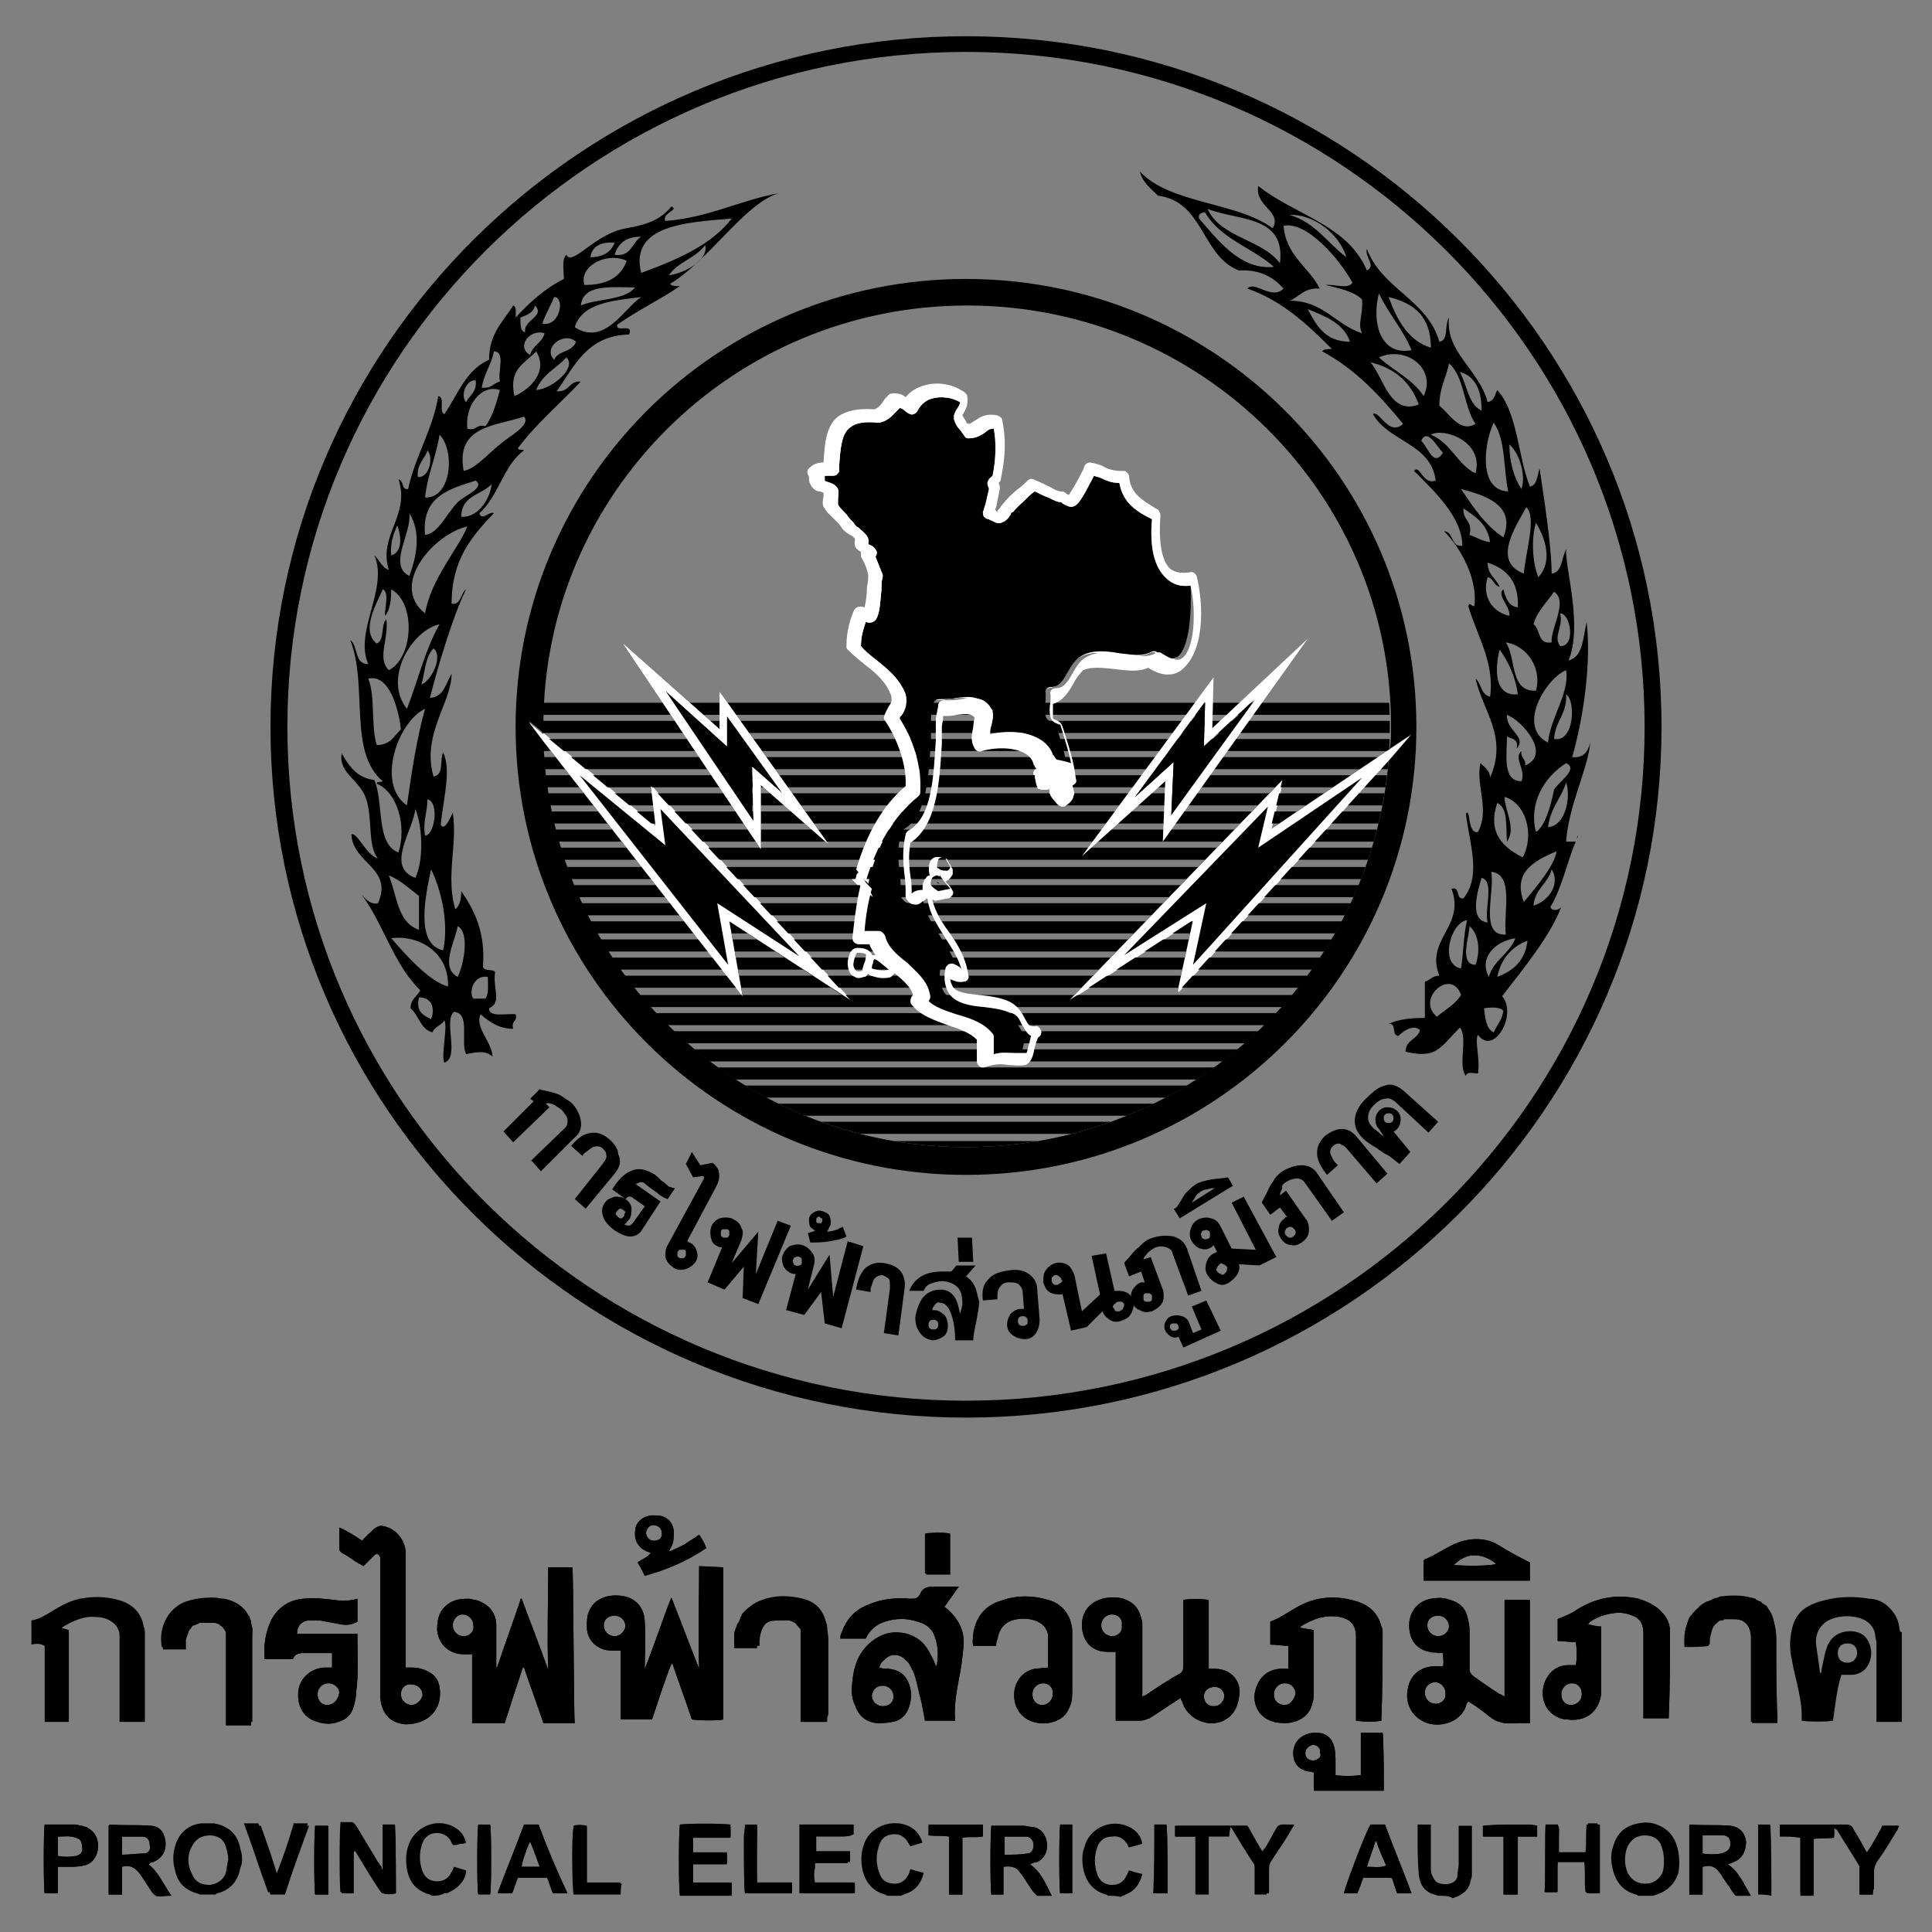 <?xml version="1.0" encoding="utf-8"?>
<!-- Generator: Adobe Illustrator 25.4.0, SVG Export Plug-In . SVG Version: 6.00 Build 0)  -->
<svg version="1.0" id="Layer_1" xmlns="http://www.w3.org/2000/svg" xmlns:xlink="http://www.w3.org/1999/xlink" x="0px" y="0px"
	 viewBox="0 0 160 160" style="enable-background:new 0 0 160 160;" xml:space="preserve">
<rect x="0" y="0" width="160" height="160" fill="#808080" stroke="none"/>
<style type="text/css">
	.st0{fill:#FFFFFF;}
	.st1{clip-path:url(#SVGID_00000080917809960545897680000013729541588553902007_);}
	.st2{fill-rule:evenodd;clip-rule:evenodd;}
</style>
<path d="M87.8,151.1c-0.1,0.6-0.1,5.4,0,5.7h1v-5.7H87.8z M146.6,151.1C146.6,151.1,146.6,151.1,146.6,151.1l-0.5,0
	c-0.2,0-0.3,0-0.5,0v5.7h1c0,0,0,0,0-0.1c0,0,0,0,0-0.1c0-0.2,0-0.4,0-0.7c0-0.2,0-0.5,0-0.8C146.7,153.6,146.6,151.3,146.6,151.1z
	 M40.6,151.1h-1c-0.1,0.6-0.1,5.4,0,5.7c0,0,0,0,0,0h1v0C40.7,156.5,40.7,151.5,40.6,151.1z M27.2,154c0-0.5,0-1,0-1.5
	c0-0.2,0-0.5,0-0.7c0-0.2,0-0.4,0-0.6h-1.1c-0.1,0.6-0.1,5.4,0,5.7h1.1C27.2,155.9,27.2,154.9,27.2,154z M96.6,151.1h-1v5.7h1.1
	c0,0,0,0,0,0C96.7,156.2,96.7,151.5,96.6,151.1z M76.6,127L76.6,127c0,1.1,0,2.2,0,3.3h2V127C78.2,126.9,77,126.9,76.6,127z
	 M62.7,155.9c0-0.3,0-0.5,0-0.8c0-0.3,0-0.6,0-0.9c0-1,0-2.1,0-3.1h-1v0c0,0.1,0,0.4-0.1,0.9c0,1.5,0,4.5,0.1,4.8h3.9v-0.9H62.7z
	 M48.6,155.9v-4.7c-0.4-0.1-0.8-0.1-1.1,0c-0.1,0.9,0,5.3,0,5.6h3.9v-0.9H48.6z M76.9,151.1v0.9c0.1,0,0.2,0,0.3,0
	c0.5,0,1,0,1.4,0.1v4.8h1.1v-4.7c0,0,0,0,0,0c0.6-0.1,1.1,0,1.7-0.1v-0.9H76.9z M126.7,151.1c-0.1,0-0.2,0-0.3,0c0,0-0.1,0-0.1,0
	c-0.3,0-0.6,0-0.9,0c-0.8,0-1.6,0-2.1,0.1c-0.1,0-0.1,0-0.2,0c-0.1,0-0.2,0-0.2,0h0v0.9h1.7v4.8h1.1v-3.2c0-0.3,0-0.5,0-0.8
	c0-0.3,0-0.5,0-0.8h1.6v-0.9C127.2,151.2,127,151.1,126.7,151.1z M24.3,151.1c-0.4,1.4-0.9,2.8-1.4,4.1h-0.1
	c-0.5-1.4-0.9-2.8-1.4-4.2h-0.9c0,0-0.1,0-0.2,0c0,0-0.1,0-0.1,0h0c0.7,1.9,1.3,3.8,2,5.7h1.3v0c0.7-1.9,1.3-3.8,2-5.7H24.3z
	 M7.3,151.4c-0.1-0.1-0.3-0.1-0.5-0.2c-0.2,0-0.4-0.1-0.6-0.1c-0.7,0-1.5,0-2.2,0c-0.1,0-0.2,0-0.3,0c-0.1,0.4-0.1,5.4,0,5.7h1.1
	v-2.2c0.3,0,0.5,0,0.8,0c0.4,0,0.9,0,1.3-0.1c0.7-0.1,1.1-0.7,1.2-1.3C8.2,152.5,8,151.8,7.3,151.4z M6.3,153.7
	c-0.5,0.1-1,0.1-1.5,0v-1.6c0.5,0,1-0.1,1.5,0.1c0.4,0.1,0.5,0.4,0.5,0.8C6.9,153.3,6.7,153.6,6.3,153.7z M57.9,127.1
	c-0.4,0.3-0.8,0.5-1.2,0.8c-0.4,0.2-0.8,0.4-1.3,0.6c0.1-0.2,0.1-0.3,0.2-0.4c0.2-0.4,0.2-0.8,0.2-1.3c-0.1-0.8-0.6-1.3-1.5-1.3
	c-0.1,0-0.2,0-0.4,0c-0.7,0.1-1.3,0.6-1.3,1.3c-0.1,0.8,0.3,1.4,1,1.7c0.1,0,0.2,0.1,0.3,0.1c-0.3,0.4-0.7,0.5-1.1,0.8
	c0.2,0.3,0.4,0.7,0.6,1.1c1.8-0.5,3.5-1.2,5.1-2.3C58.3,127.7,58.1,127.4,57.9,127.1z M54.2,127.6c-0.4,0-0.6-0.2-0.7-0.6
	c0-0.4,0.3-0.7,0.6-0.7c0.4,0,0.7,0.3,0.7,0.6C54.9,127.3,54.6,127.6,54.2,127.6z M114.7,151.1h-1.2c-0.4,0.6-2.2,5.4-2.2,5.7h1.1
	c0.2-0.4,0.3-0.8,0.5-1.3h2c0.4,0,0.4,0,0.5,0.4c0.1,0.3,0.2,0.6,0.3,0.9h1.2C116.2,154.9,115.4,153,114.7,151.1z M113.2,154.6
	c0.2-0.7,0.5-1.4,0.7-2.1h0.1c0.2,0.7,0.5,1.3,0.8,2C114.3,154.7,113.8,154.6,113.2,154.6z M44.6,151.1h-1.2
	c-0.7,1.9-1.5,3.8-2.2,5.7h1.2c0.2-0.4,0.3-0.9,0.5-1.3h2.4c0.2,0.4,0.3,0.9,0.5,1.3h1.2C46.1,154.9,45.3,153,44.6,151.1z
	 M43.2,154.6c0-0.3,0.4-1.5,0.7-2.1c0.3,0.7,0.5,1.3,0.8,2.1H43.2z M131.5,151.1c-0.1,0.8,0,1.5-0.1,2.3h-1.2c-0.4,0-0.7,0-1.1,0
	c0-0.4,0-0.8,0-1.2c0-0.4,0.1-0.7-0.1-1.1h-1c0,0,0,0.1,0,0.1c0,0,0,0.1,0,0.1c0,0.1,0,0.2,0,0.2c0,0.1,0,0.2,0,0.3
	c0,0.8,0,2.1,0,3.1c0,0.5,0,1,0,1.3c0,0.1,0,0.1,0,0.1c0,0.2,0,0.3,0,0.4h1c0-0.1,0-0.3,0-0.4c0-0.1,0-0.3,0-0.4c0-0.5,0-1.1,0-1.7
	c0.8,0,1.5,0,2.2,0c0.1,0.9,0,1.7,0.1,2.5h0.5c0.2,0,0.3,0,0.5,0h0v-5.7H131.5z M67.5,155.9c-0.1-0.4-0.1-0.8,0-1.2
	c0-0.1,0-0.1,0-0.2c0-0.1,0-0.2,0.1-0.3h2.8v-0.9h-1.4c-0.5,0-1,0-1.4,0c0-0.5,0-0.9,0-1.3h1.1c0.3,0,0.7,0,1,0c0.3,0,0.7,0.1,1-0.1
	v-0.8h-4.2v5.7h4.3v-0.9H67.5z M60.6,156c-1.1,0-2.1,0-3.2,0c0-0.5,0-1,0-1.6h2.8v-0.9h-1.4c-0.5,0-0.9,0-1.4,0c0-0.5,0-0.9,0-1.3
	h3.1v-0.9h0c-0.5-0.1-3.9-0.1-4.2,0c-0.1,0.5-0.1,5.2,0,5.7c0,0,0,0,0,0h4.3L60.6,156L60.6,156z M85.3,154.4
	c0.2-0.1,0.4-0.2,0.6-0.2c0.6-0.3,0.9-0.9,0.8-1.6c-0.1-0.7-0.5-1.2-1.2-1.3c-0.3,0-0.5-0.1-0.8-0.1c-0.8,0-1.5,0-2.3,0
	c-0.1,0-0.2,0-0.3,0c-0.1,0.6-0.1,5.4,0,5.7h1v-2.3c0.6-0.1,1.1,0,1.4,0.5c0.4,0.5,0.7,1.1,1.1,1.6c0.1,0.1,0.2,0.2,0.3,0.3
	c0.4,0,0.7,0,1.2,0C86.6,156,86.2,155,85.3,154.4z M83.2,153.6v-1.5c0.6,0,1.2,0,1.8,0c0.3,0,0.6,0.3,0.6,0.7c0,0.4-0.2,0.7-0.5,0.7
	C84.5,153.6,83.9,153.6,83.2,153.6z M32.7,151.9c0-0.1,0-0.1,0-0.2c0-0.3,0-0.5,0-0.6v0h-1v3.7c0,0-0.1,0-0.1,0c0,0,0,0,0,0
	c-0.1-0.1-0.2-0.3-0.3-0.4c-0.6-1-1.2-2-1.8-3c-0.1-0.1-0.1-0.2-0.2-0.3c0,0-0.1,0-0.1,0h-0.9c-0.1,0.7-0.1,5.4,0,5.7c0,0,0,0,0,0h1
	c0-0.2,0-0.4,0-0.5v-2.7c0-0.1,0-0.2,0.1-0.4c0,0,0.1,0.1,0.1,0.1c0.1,0.1,0.2,0.2,0.2,0.3c0.6,1,1.2,1.9,1.8,2.9c0,0,0,0,0,0
	c0,0.1,0.1,0.1,0.1,0.2s0.1,0.1,0.2,0.1c0,0,0,0,0,0c0.3,0,0.7,0.1,1,0c0,0,0-0.1,0-0.2C32.8,155.8,32.8,153.3,32.7,151.9z
	 M12.3,154.4C12.3,154.4,12.3,154.3,12.3,154.4c0.1-0.1,0.3-0.2,0.4-0.2c0.7-0.3,1.1-0.9,1-1.7c-0.1-0.8-0.5-1.3-1.3-1.3
	c-1.1-0.1-2.2,0-3.3-0.1c0,0,0,0-0.1,0.1v5.7h1.1v-2.3c0.7-0.2,1.1,0.1,1.5,0.6c0.2,0.3,0.4,0.6,0.6,0.9c0.2,0.3,0.4,0.7,0.7,0.9
	c0.3,0.1,0.7,0,1.1,0c0,0,0,0,0.2,0C13.5,156,13.1,155,12.3,154.4z M11.9,153.5c-0.6,0-1.1,0.1-1.8,0.1v-1.5c0.2,0,0.3,0,0.4,0
	c0.4,0,0.9,0,1.3,0c0.4,0,0.6,0.3,0.6,0.7C12.5,153.2,12.3,153.5,11.9,153.5z M143.1,154.4c0.2-0.1,0.3-0.1,0.5-0.2
	c0.7-0.3,1-0.9,1-1.7c-0.1-0.7-0.5-1.2-1.3-1.3c-1.1-0.1-2.2,0-3.3-0.1c0,0-0.1,0-0.1,0.1v5.7h1.1v-2.3c0.7-0.2,1.1,0,1.5,0.6
	c0.3,0.5,0.7,1,1,1.5c0.1,0.1,0.2,0.3,0.3,0.3c0.4,0,0.7,0,1.2,0C144.4,156,144,155,143.1,154.4z M141,153.5v-1.5c0.6,0,1.2,0,1.8,0
	c0.4,0.1,0.5,0.3,0.5,0.7c0,0.4-0.2,0.6-0.5,0.7C142.5,153.6,141.5,153.6,141,153.5z M106.5,151.1c-0.1,0-0.1,0-0.2,0
	c-0.2,0-0.4,0.1-0.5,0.3c-0.3,0.5-0.6,1.1-0.9,1.6c-0.1,0.1-0.1,0.2-0.3,0.4c0,0,0,0,0,0c-0.4-0.6-0.7-1.2-1-1.7
	c-0.1-0.2-0.2-0.4-0.3-0.5c0,0,0,0,0,0h-5.9v0.9H99v4.3c0,0.2,0,0.3,0,0.5h1.1v-3.2c0-0.5,0-1,0-1.6v0h1.7c0-0.3,0-0.5,0.1-0.8
	c0.1,0.1,0.1,0.1,0.1,0.1c0,0,0,0,0,0c0.6,1,1.2,2,1.8,2.9c0.1,0.1,0.1,0.3,0.1,0.5v1.7c0,0.1,0,0.3,0,0.4h0.5c0.2,0,0.3,0,0.5,0
	c0-0.7,0-1.3,0-1.9c0-0.3,0.1-0.6,0.2-0.8c0.5-0.8,1.1-1.7,1.6-2.5c0.1-0.1,0.1-0.3,0.3-0.5C106.9,151.1,106.7,151.1,106.5,151.1z
	 M155.9,151.1L155.9,151.1c0,0.1-0.1,0.2-0.1,0.3c-0.2,0.3-0.3,0.6-0.5,0.9c0,0.1-0.1,0.1-0.1,0.2c-0.2,0.3-0.3,0.6-0.6,1
	c-0.4-0.7-0.8-1.3-1.1-1.9v0c0-0.1-0.1-0.1-0.1-0.2c0,0-0.1-0.1-0.1-0.1c-0.1-0.1-0.2-0.1-0.4-0.1c-1.7,0-3.4,0-5.1,0
	c-0.1,0-0.3,0-0.4,0v0.9c0.6,0,1.1,0,1.7,0.1v4.8h1.1v-4.7c0.6-0.1,1.1,0,1.7-0.1c0-0.3,0-0.5,0-0.8l0,0c0.1,0,0.1,0.1,0.1,0.1
	c0,0,0,0,0.1,0c0,0,0,0,0,0c0.6,1,1.2,1.9,1.8,2.9c0,0.1,0.1,0.1,0.1,0.2c0,0.1,0,0.2,0,0.2c0,0.6,0,1.2,0,1.8c0,0.1,0,0.2,0,0.3
	h1.1c0-0.1,0-0.2,0-0.2c0-0.1,0-0.2,0-0.2v-0.7c0-0.2,0-0.5,0-0.7c0-0.4,0.1-0.7,0.3-1c0.5-0.8,1.1-1.7,1.6-2.5
	c0.1-0.1,0.1-0.2,0.2-0.4v0H155.9z M124,127.9c-0.7-0.4-1.5-0.5-2.3-0.4c-0.6,0.1-1.2,0.3-1.7,0.6c-0.6,0.3-1.2,0.7-1.9,1
	c-0.1,0-0.2,0.1-0.2,0.2v1.6h8.8v-1.5C125.7,128.9,124.8,128.4,124,127.9z M120.4,129.6c0.5-0.5,1.1-0.8,1.7-0.8
	c0.7,0,1.3,0.3,1.8,0.7C123.7,129.7,121.1,129.7,120.4,129.6z M114.5,143.5h-1.8v3.5c-0.5,0.1-1.7,0.1-2.1,0c0-0.4,0-0.8,0-1.1
	c0-0.4,0-0.8-0.1-1.2c-0.2-0.8-0.7-1.2-1.5-1.2c-0.2,0-0.5,0-0.7,0.1c-0.7,0.2-1.2,0.8-1.2,1.6c0,0.8,0.4,1.3,1.2,1.5
	c0.1,0,0.3,0,0.5,0.1v1.5c1,0,2,0,2.9,0c1,0,1.9,0,2.9,0C114.6,147.4,114.6,143.9,114.5,143.5z M108.8,145.8c-0.4,0-0.7-0.2-0.7-0.6
	c0-0.4,0.3-0.6,0.6-0.7c0.4,0,0.7,0.3,0.6,0.6C109.5,145.5,109.2,145.7,108.8,145.8z M68.5,134.8c0-0.1,0-0.3-0.1-0.4
	c0-0.1-0.1-0.2-0.1-0.3c0-0.1-0.1-0.2-0.1-0.2c-0.1-0.2-0.2-0.3-0.3-0.5c0,0,0,0-0.1-0.1c-0.1-0.1-0.2-0.2-0.3-0.3
	c-0.1-0.1-0.2-0.1-0.3-0.2c-0.2-0.1-0.5-0.2-0.8-0.3c-1.1-0.3-2.3-0.3-3.4,0.1c0,0-0.1,0-0.2,0.1c0,0-0.1,0-0.2,0.1
	c-0.1,0-0.1,0.1-0.2,0.1c-0.1,0-0.1,0.1-0.2,0.1c-0.1,0.1-0.3,0.2-0.4,0.3c-0.1,0.1-0.1,0.1-0.2,0.2c-0.1,0.1-0.2,0.2-0.2,0.3
	c0,0.1-0.1,0.1-0.1,0.2c0,0,0,0,0,0c0,0.1-0.1,0.2-0.1,0.3c0,0,0,0,0,0c0,0,0,0.1-0.1,0.1c-0.1,0.2-0.1,0.3-0.2,0.5
	c0,0.1-0.1,0.2-0.1,0.4c0,0,0,0.1,0,0.1c0,0.2,0,0.3,0,0.5c0,0.2,0,0.4,0,0.6v0h1.9v0c0-0.2,0-0.3,0-0.4c0-0.3,0-0.6,0.1-0.8
	c0.1-0.2,0.2-0.4,0.3-0.6c0.2-0.2,0.3-0.3,0.6-0.4c0.3-0.1,0.6-0.1,1-0.1c0.1,0,0.1,0,0.2,0c0,0,0.1,0,0.2,0c0,0,0,0,0.1,0
	c0,0,0,0,0.1,0c0.2,0,0.3,0.1,0.5,0.2c0.1,0,0.1,0.1,0.2,0.2c0,0,0.1,0.1,0.1,0.1c0,0,0,0.1,0.1,0.1c0.1,0.1,0.1,0.2,0.1,0.3
	c0,0,0,0.1,0,0.1c0,0,0,0,0,0c0,0.1,0,0.2,0,0.2c0,0.2,0,0.3,0,0.5v6.1c0,0.2,0,0.4,0,0.6h2.1v-6.9
	C68.5,135.4,68.5,135.1,68.5,134.8z M20.9,135c0-0.1,0-0.3-0.1-0.4c0,0,0-0.1,0-0.1c0,0,0-0.1,0-0.1c0-0.1,0-0.2-0.1-0.3
	c0,0,0-0.1,0-0.1c0-0.1-0.1-0.2-0.2-0.3c-0.1-0.1-0.1-0.2-0.2-0.3c0,0-0.1-0.1-0.1-0.1c-0.1-0.1-0.2-0.2-0.3-0.3
	c-0.1,0-0.1-0.1-0.2-0.1c-0.1-0.1-0.2-0.1-0.2-0.1c-0.1,0-0.2-0.1-0.2-0.1c0,0-0.1,0-0.1,0c0,0-0.1,0-0.1,0c-0.1,0-0.3-0.1-0.4-0.1
	c-0.3-0.1-0.7-0.1-1-0.1c-0.8,0-1.6,0.1-2.4,0.4c-1.3,0.5-2.1,2-1.8,3.7h1.9c0-0.3,0-0.5,0-0.7c0-0.1,0-0.2,0.1-0.4
	c0-0.1,0.1-0.2,0.1-0.3c0-0.1,0.1-0.2,0.1-0.2c0,0,0-0.1,0.1-0.1c0-0.1,0.1-0.1,0.1-0.2c0,0,0.1-0.1,0.2-0.1c0,0,0,0,0,0
	c0.1,0,0.2-0.1,0.2-0.1c0.1,0,0.1,0,0.2-0.1c0.1,0,0.2,0,0.2,0c0.1,0,0.2,0,0.3,0c0,0,0.1,0,0.1,0c0,0,0.1,0,0.1,0
	c0.1,0,0.2,0,0.3,0c0.1,0,0.2,0,0.3,0c0.1,0,0.2,0.1,0.3,0.1c0,0,0.1,0,0.1,0.1c0.2,0.1,0.3,0.2,0.4,0.4c0.1,0.1,0.1,0.2,0.1,0.3
	c0,0.1,0,0.2,0,0.3c0,0.1,0,0.2,0,0.4c0,2.1,0,4.2,0,6.3v0.6c0.7,0,1.4,0,2.1,0c0-0.2,0-0.3,0-0.4v-6.6
	C20.9,135.4,20.9,135.2,20.9,135z M147.1,135.8c0-0.3,0-0.7-0.1-1.1c-0.1-0.5-0.2-1-0.5-1.4c-0.1-0.1-0.1-0.2-0.2-0.3
	c-0.1-0.1-0.2-0.1-0.3-0.2c0,0,0,0,0,0c0,0-0.1,0-0.1-0.1l0,0c0,0-0.1-0.1-0.2-0.1c-0.1,0-0.1-0.1-0.2-0.1c0,0-0.1,0-0.1-0.1
	c-0.1,0-0.3-0.1-0.4-0.1c-0.8-0.2-1.6-0.2-2.4-0.1c-0.1,0-0.2,0-0.3,0.1c-0.2,0-0.4,0.1-0.6,0.2c-0.2,0.1-0.3,0.1-0.5,0.2
	c-0.1,0.1-0.2,0.1-0.3,0.2c-0.1,0.1-0.2,0.1-0.2,0.2c-0.1,0.1-0.2,0.2-0.3,0.3c-0.1,0.1-0.1,0.1-0.2,0.2c-0.1,0.1-0.1,0.2-0.2,0.2
	c-0.1,0.2-0.2,0.3-0.2,0.5c-0.2,0.5-0.3,1.2-0.2,1.9h0c0.3,0,0.9,0.1,1.3,0c0.1,0,0.2,0,0.3,0c0,0,0.1,0,0.1,0c0,0,0,0,0.1,0
	c0.1,0,0.1,0,0.2,0c0-0.3,0-0.6,0.1-0.9c0.1-0.4,0.2-0.7,0.5-0.9c0.1-0.1,0.2-0.2,0.3-0.2c0,0,0.1,0,0.1,0c0.1,0,0.1,0,0.2-0.1
	c0.1,0,0.2,0,0.3,0c0.1,0,0.2,0,0.4,0c1.2,0,1.7,0.6,1.6,1.7c0,2.1,0,4.2,0,6.3v0.6h2.1V142C147.1,140,147.1,137.9,147.1,135.8z
	 M88.8,135c-0.1-1.2-0.8-2.2-2-2.5c-1.3-0.4-2.7-0.4-4,0.1c-1.3,0.4-2,1.4-2.2,2.7c0,0.3-0.1,0.6,0,1h1.9c0-0.2,0-0.4,0.1-0.5
	c0.1-0.7,0.4-1.3,1.2-1.6c0.6-0.2,1.3-0.2,1.9,0c0.6,0.2,1,0.6,1.1,1.2c0,0.9,0,1.8,0,2.7c-0.4,0-0.8,0.1-1.1,0.1
	c-1,0.2-1.6,1-1.7,1.9c-0.1,1.1,0.4,2,1.3,2.4c0.7,0.3,1.5,0.3,2.2,0c0.5-0.2,0.9-0.6,1.1-1.2c0.2-0.4,0.2-0.9,0.2-1.3v-3.6
	C88.8,135.9,88.8,135.5,88.8,135z M86.3,141.2c-0.5,0-0.8-0.4-0.8-0.9c0-0.5,0.4-0.9,0.9-0.9c0.5,0,0.8,0.4,0.8,0.8
	C87.2,140.8,86.8,141.2,86.3,141.2z M36.4,139.7c-0.1-0.6-0.4-1-1-1.3c-0.4-0.2-0.8-0.3-1.2-0.3h-0.6v-9.1c0-0.2,0-0.3,0-0.5
	c-0.1-1-0.8-1.9-1.8-2.1c-0.3-0.1-0.5,0-0.8,0.2c-0.3,0.3-0.7,0.6-1,1c-0.6-0.4-1.2-0.8-1.9-1.1c0,0.7,0,1.2,0,1.8
	c0,0.1,0.1,0.2,0.2,0.3c0.4,0.2,0.7,0.4,1.1,0.7c0.2,0.1,0.5,0.3,0.7,0.4c0.3-0.3,0.6-0.6,0.9-0.9c0.2-0.2,0.4-0.1,0.5,0.2
	c0,0.2,0,0.3,0,0.5v10.5c0,0.2,0,0.4,0,0.6c0.1,1.3,0.8,2.1,2.1,2.2C35.5,142.8,36.7,141.5,36.4,139.7z M34.1,141.2
	c-0.5,0-0.9-0.4-0.9-0.9c0-0.5,0.4-0.9,0.9-0.8c0.5,0,0.9,0.4,0.9,0.9C34.9,140.8,34.5,141.2,34.1,141.2z M29.6,135.8
	c0-0.2,0-0.3,0-0.5h-1.7c-0.6,0-1.1,0-1.7,0c-0.5,0-1.1,0-1.6,0c0-0.6,0.3-1,0.9-1.1c0.3,0,0.7,0,1,0c0.5,0.1,1.1,0.2,1.6,0.3
	c0.5,0.1,1,0.1,1.5-0.2v-1.9c-0.7,0.2-1.3,0.2-1.9,0.1c-0.9-0.1-1.7-0.2-2.6-0.1c-1.2,0.1-2.2,0.8-2.7,1.9c-0.3,0.7-0.5,1.5-0.5,2.3
	c0,0.3,0,0.5,0,0.8h2.2c0.1,0,0.2,0,0.2-0.1c0.2-0.4,0.6-0.4,0.9-0.4c0.6,0,1.3,0,1.9,0c0.1,0,0.2,0,0.4,0v1.2c-0.3,0-0.5,0-0.7,0
	c-1.1,0.1-2,0.9-2.1,2c-0.1,1.3,0.5,2.2,1.6,2.5c0.6,0.2,1.2,0.2,1.7,0c0.7-0.2,1.1-0.6,1.3-1.3c0.1-0.4,0.2-0.8,0.2-1.2
	C29.7,138.6,29.6,137.2,29.6,135.8z M27.1,141.2c-0.5,0-0.8-0.4-0.8-0.9s0.4-0.9,0.9-0.9c0.5,0,0.9,0.4,0.9,0.8
	C28,140.8,27.6,141.2,27.1,141.2z M138.3,135.1c0-0.8-0.4-1.4-1-1.9c-0.5-0.4-1-0.6-1.6-0.8c-1.8-0.4-3.5-0.1-5.1,0.9
	c-0.4,0.3-0.9,0.5-1.4,0.7c-0.1,0-0.2,0.1-0.2,0.1v1.8c0.5,0,1,0.1,1.5,0.1c0.1,0.5,0.1,1.5,0,1.9c-0.2,0-0.4,0-0.6,0
	c-0.7,0-1.3,0.3-1.7,0.9c-0.8,1.1-0.6,3.2,1.4,3.6c0.1,0,0.2,0,0.2,0c1.5,0.2,2.6-0.6,2.8-2.1c0-0.2,0-0.3,0-0.5v-4.7
	c0-0.1,0-0.3,0-0.4c-0.4,0-0.7-0.1-1.1-0.2c0.1-0.1,0.1-0.1,0.2-0.2c0.6-0.4,1.2-0.6,1.9-0.7c0.6-0.1,1.1,0,1.6,0.2
	c0.6,0.2,0.9,0.7,0.9,1.4v7.1h2.1c0-0.1,0-0.2,0-0.2C138.3,139.9,138.3,137.5,138.3,135.1z M130.1,141.2c-0.5,0-0.8-0.4-0.8-0.9
	c0-0.5,0.4-0.9,0.9-0.9c0.5,0,0.8,0.4,0.8,0.9C131,140.8,130.6,141.2,130.1,141.2z M114.5,135.2c0-0.2,0-0.3-0.1-0.5
	c-0.3-1.2-1.1-1.8-2.1-2.1c-1.7-0.5-3.3-0.4-4.9,0.5c-0.7,0.4-1.4,0.9-2.2,1.2v1.9c0.5,0,1,0.1,1.5,0.1v1.9c-0.3,0-0.5,0-0.7,0
	c-1.2,0.1-1.9,0.9-2.1,2.1c-0.1,1.1,0.5,2,1.6,2.3c0.4,0.1,0.7,0.1,1.1,0.1c1.1-0.1,1.9-0.7,2.1-1.7c0.1-0.3,0.1-0.6,0.1-0.9
	c0-1.6,0-3.2,0-4.8c0-0.1,0-0.2,0-0.3c-0.4-0.1-0.7-0.1-1.1-0.2c0-0.1,0-0.1,0-0.1c1-0.6,2-1,3.2-0.8c1,0.2,1.4,0.7,1.4,1.7
	c0,2.1,0,4.3,0,6.4v0.5c0.6,0.1,1.7,0.1,2.1,0c0-0.1,0-0.1,0-0.2C114.5,139.9,114.5,137.5,114.5,135.2z M106.4,141.2
	c-0.5,0-0.9-0.3-0.9-0.9c0-0.5,0.4-0.9,0.9-0.9c0.5,0,0.8,0.3,0.9,0.8C107.2,140.8,106.8,141.2,106.4,141.2z M100.6,138.2
	c-0.1,0-0.3,0-0.5,0v-5.7c-0.5-0.1-1.7-0.1-2.1,0v0.5c0,1.7,0,3.3,0,5c0,0.3-0.1,0.5-0.3,0.6c-0.9,0.5-1.8,1.1-2.7,1.7
	c-0.1,0.1-0.2,0.1-0.4,0.2c0-0.2,0-0.4,0-0.5c0-1.6,0-3.2,0-4.8c0-0.3,0-0.5,0-0.8c-0.1-0.6-0.3-1.2-0.8-1.6
	c-0.4-0.3-0.9-0.5-1.4-0.5c-1.5-0.1-2.9,0.7-2.8,2.5c0.1,0.9,0.5,1.6,1.4,1.9c0.3,0.1,0.7,0.1,1,0.1c0.1,0,0.2,0,0.4,0v5.7
	c0.7,0,1.3,0,2,0c0.3,0,0.5-0.1,0.8-0.2c0.8-0.5,1.5-1,2.3-1.5c0.1-0.1,0.2-0.1,0.3-0.2c0,0.1,0,0.2,0.1,0.3
	c0.4,1.5,2.3,2.3,3.6,1.5c0.7-0.4,1-1.1,1.1-1.8C102.9,139.3,102,138.2,100.6,138.2z M92.1,135.5c-0.5,0-0.9-0.4-0.9-0.9
	c0-0.5,0.4-0.9,0.9-0.9c0.5,0,0.9,0.4,0.8,0.9C93,135.1,92.6,135.5,92.1,135.5z M100.5,141.3c-0.5,0-0.8-0.4-0.8-0.8
	c0-0.5,0.4-0.8,0.9-0.8c0.5,0,0.8,0.4,0.8,0.8C101.3,141,101,141.3,100.5,141.3z M124.6,132.4v5.4c0,0.9,0,1.8,0,2.7
	c-0.2-0.1-0.3-0.2-0.4-0.2c-0.8-0.5-1.5-1-2.2-1.5c-0.2-0.2-0.3-0.3-0.3-0.6c0-1.1,0-2.1,0-3.2c0-0.4-0.1-0.8-0.2-1.2
	c-0.2-0.7-0.7-1.1-1.4-1.3c-0.5-0.2-1-0.2-1.6-0.1c-1.1,0.2-1.8,1.1-1.8,2.2c0,1.2,0.6,2,1.7,2.2c0.2,0.1,0.5,0,0.7,0.1
	c0.1,0,0.2,0,0.4,0c0,0.4,0.1,0.7,0,1.1c-0.2,0-0.3,0-0.4,0c-1.4-0.1-2.3,0.7-2.5,1.8c-0.3,1.3,0.4,2.5,1.6,2.9
	c1.3,0.4,2.8-0.2,3.2-1.4c0-0.1,0.1-0.3,0.2-0.4c0.5,0.3,0.9,0.6,1.3,0.9c0.4,0.3,0.8,0.7,1.3,0.8c0.5,0.2,1.1,0.1,1.6,0.1
	c0.3,0,0.6,0,0.9,0v-10.2H124.6z M118.9,141.1c-0.5,0-0.9-0.4-0.9-0.9c0-0.5,0.3-0.8,0.8-0.9c0.5,0,0.9,0.4,0.9,0.9
	C119.8,140.7,119.4,141.1,118.9,141.1z M119.1,135.5c-0.5,0-0.9-0.4-0.9-0.9c0-0.5,0.4-0.8,0.9-0.8c0.5,0,0.9,0.4,0.9,0.9
	C120,135.1,119.6,135.5,119.1,135.5z M79.8,136.3c0.1-1.2-0.4-2.2-1.3-3c-0.1-0.1-0.2-0.2-0.3-0.2c0.4-0.6,0.8-1.1,1.2-1.7
	c-0.8,0-1.4,0-2.1,0c-0.5,0-0.9,0.1-1.1,0.6c-0.2,0.4-0.4,0.4-0.8,0.4c-1.2-0.1-2.4,0-3.5,0.5c-1.1,0.4-1.8,1.2-2.2,2.3
	c-0.1,0.2-0.1,0.3-0.1,0.5h2.1c0.3-0.7,0.9-1.2,1.6-1.4c0.9-0.3,1.8-0.3,2.7,0c0.8,0.2,1.3,0.7,1.5,1.5c0.2,0.7,0.2,1.3,0.1,2
	c0,0.1,0,0.1-0.1,0.2c-0.1-0.3-0.2-0.6-0.4-0.9c-0.4-0.9-1-1.5-2-1.8c-1.2-0.3-2.2,0-3.1,0.8c-0.9,0.8-1.3,1.9-1.4,3.1
	c-0.1,0.7-0.1,1.4,0.2,2c0.3,0.9,0.9,1.4,1.8,1.5c0.4,0,0.9,0,1.3-0.1c0.7-0.1,1.2-0.6,1.4-1.3c0.2-0.6,0.2-1.2,0-1.8
	c-0.3-0.8-0.8-1.2-1.7-1.3c-0.2,0-0.5,0-0.8-0.1c0.1-0.2,0.2-0.5,0.4-0.6c0.4-0.5,1.1-0.6,1.6-0.2c0.2,0.2,0.4,0.3,0.5,0.5
	c0.2,0.4,0.4,0.7,0.5,1.1c0.2,0.7,0.3,1.3,0.5,2c0.1,0.5,0.2,1,0.3,1.6c0.9,0,1.7,0,2.5,0c-0.1-1.2,0.1-2.3,0.3-3.4
	C79.6,138.2,79.7,137.3,79.8,136.3z M73.1,139.6c0.5,0,0.9,0.4,0.9,0.9c0,0.5-0.4,0.8-0.9,0.8c-0.5,0-0.9-0.4-0.9-0.9
	C72.3,139.9,72.6,139.6,73.1,139.6z M59.9,129.8C59.9,129.8,59.8,129.8,59.9,129.8C59.8,129.8,59.8,129.8,59.9,129.8l-2-0.1
	c0,2.8-0.1,5.7,0,8.5c-0.8-2-1.5-3.9-2.3-5.9c-0.8,2-1.4,3.9-2.2,5.9c0-0.1,0-0.1,0-0.2c0-1.2,0.1-2.4,0-3.6c0-1.2-0.7-2-1.7-2.2
	c-0.5-0.1-0.9-0.1-1.4,0c-0.7,0.2-1.2,0.5-1.5,1.2c-0.2,0.4-0.2,0.9-0.2,1.3c0,0.9,0.5,1.6,1.4,1.9c0.3,0.1,0.7,0.1,1,0.1
	c0.1,0,0.2,0,0.4,0v5.7H54c0.5-1.5,1-3.1,1.6-4.6h0.1c0.5,1.5,1.1,3.1,1.6,4.6c0.7,0.1,2.3,0.1,2.6,0c0,0,0-0.1,0-0.2
	c0-4.1,0-8.2,0-12.2C59.9,130,59.9,129.9,59.9,129.8z M50.9,135.5c-0.5,0-0.9-0.4-0.9-0.9c0-0.5,0.4-0.8,0.9-0.8
	c0.5,0,0.9,0.4,0.9,0.9C51.7,135.1,51.4,135.5,50.9,135.5z M47.4,129.8h-2c0,2.8-0.1,5.7,0,8.5c-0.7-2-1.5-4-2.2-5.9
	c-0.1,0-0.1,0-0.1,0.1c-0.6,1.8-1.3,3.7-1.9,5.5c0,0,0,0.1-0.1,0.1c0,0,0,0,0,0.1c0,0,0,0,0,0c0,0,0,0,0,0v-0.6c0-1,0-2,0-3
	c0-1.1-0.7-1.8-1.7-2.1c-0.2,0-0.4-0.1-0.6-0.1c-0.8,0-1.4,0.1-2,0.7c-0.5,0.5-0.6,1.2-0.6,1.9c0.1,0.9,0.6,1.6,1.5,1.9
	c0.3,0.1,0.6,0.1,1,0.1c0.1,0,0.2,0,0.4,0v5.7h2.7c0.5-1.6,1-3.1,1.5-4.6h0.1c0.5,1.5,1.1,3.1,1.6,4.6h2.6
	C47.5,142,47.5,130.1,47.4,129.8z M38.4,135.5c-0.5,0-0.9-0.4-0.9-0.9c0-0.5,0.4-0.9,0.8-0.9c0.5,0,0.9,0.4,0.9,0.9
	C39.3,135.1,38.9,135.5,38.4,135.5z"/>
<path d="M157.3,134.8c-0.1-0.8-0.5-1.4-1.1-1.9c-0.4-0.3-0.9-0.5-1.4-0.5c-1.2-0.2-2.4-0.2-3.6,0.1c-0.4,0.1-0.8,0.2-1.2,0.4
	c-0.9,0.4-1.4,1.1-1.6,2c-0.2,0.9-0.2,1.7,0,2.6c0.3,1.7,0.9,3.3,0.8,5c0.5,0.1,2.2,0.1,2.6,0c0.2-1.3,0.3-2.6,0.7-3.8
	c0.3,0,0.6,0,0.8,0c0.8,0,1.4-0.5,1.6-1.3c0.2-0.8-0.1-1.6-0.6-2c-0.9-0.6-2.3-0.3-2.8,0.6c-0.2,0.3-0.3,0.7-0.4,1.1
	c-0.1,0.5-0.2,0.9-0.3,1.5c-0.1-0.1-0.1-0.2-0.1-0.3c-0.1-0.7-0.2-1.4-0.3-2.1c-0.1-1.1,0.5-1.9,1.5-2.2c0.7-0.2,1.4-0.2,2.1,0
	c0.7,0.2,1.2,0.7,1.3,1.4c0,0.2,0.1,0.5,0.1,0.7v6c0,0.2,0,0.3,0,0.5h2.1v-7.4C157.3,135.1,157.3,134.9,157.3,134.8z M153,136.1
	c0.5,0,0.8,0.3,0.8,0.8c0,0.4-0.3,0.8-0.8,0.8c-0.5,0-0.8-0.3-0.8-0.8C152.2,136.4,152.5,136.1,153,136.1z"/>
<path d="M2.6,134.2c0.6-0.1,1.1-0.4,1.6-0.7c0.8-0.5,1.5-0.9,2.4-1.1c1.1-0.2,2.1-0.2,3.2,0.1c1.1,0.3,1.9,1,2.1,2.2
	c0.1,0.2,0.1,0.4,0.1,0.6c0,2.3,0,4.6,0,6.9c0,0.1,0,0.2,0,0.4c-0.7,0-1.3,0-2.1,0c0-0.2,0-0.3,0-0.5c0-2.1,0-4.1,0-6.2
	c0-0.1,0-0.3,0-0.4c0-0.7-0.4-1.1-1-1.4c-0.5-0.2-1-0.2-1.5-0.2c-0.8,0.1-1.5,0.4-2.3,0.9c0.2,0.1,0.4,0.1,0.6,0.2c0,2.5,0,5,0,7.6
	c-0.7,0-1.3,0-2,0c0-2.1,0-4.2,0-6.3c-0.4-0.2-0.7-0.2-1.1-0.1C2.6,135.5,2.6,134.8,2.6,134.2z"/>
<path d="M139,153.4c-0.2-1.1-0.7-1.9-1.8-2.3c-0.5-0.2-1-0.2-1.5-0.1c-1.1,0.2-1.8,0.8-2.1,1.9c-0.2,0.5-0.2,1.1-0.1,1.6
	c0.2,1.2,0.8,2.1,2,2.4c0.1,0,0.1,0.1,0.2,0.1h1.2c0.1,0,0.2-0.1,0.3-0.1c0.9-0.3,1.5-0.9,1.8-1.8C139.1,154.5,139.1,154,139,153.4z
	 M137.7,155c-0.2,0.6-0.8,1-1.4,1c-0.7,0-1.2-0.3-1.5-0.9c-0.3-0.7-0.3-1.5,0-2.2c0.3-0.6,0.8-0.9,1.4-0.9c0.7,0,1.2,0.3,1.4,0.9
	c0.1,0.3,0.2,0.7,0.2,1.1C137.8,154.4,137.8,154.7,137.7,155z"/>
<path d="M19.9,153.1c-0.2-1.2-1-1.9-2.2-2.1c-0.3,0-0.7,0-1,0c-1.1,0.1-1.9,0.8-2.2,1.9c-0.2,0.7-0.2,1.3,0,2c0.2,1,0.8,1.6,1.8,1.9
	c0.1,0,0.2,0.1,0.3,0.1h1.2c0.1,0,0.1-0.1,0.2-0.1c1.1-0.3,1.7-1,1.9-2.1C20.1,154.3,20.1,153.7,19.9,153.1z M18.7,155.1
	c-0.2,0.6-0.7,0.9-1.3,1c-0.7,0-1.2-0.2-1.5-0.9c-0.4-0.8-0.4-1.6,0-2.3c0.3-0.6,0.8-0.9,1.5-0.9c0.6,0,1.1,0.3,1.3,0.9
	c0.1,0.4,0.2,0.7,0.2,1.1C18.8,154.4,18.8,154.7,18.7,155.1z"/>
<path d="M119.1,157c-0.1,0-0.2-0.1-0.3-0.1c-0.8-0.2-1.2-0.8-1.3-1.6c-0.1-1.1-0.1-2.2-0.1-3.3c0-0.3,0-0.6,0-0.9c0.4,0,0.7,0,1.1,0
	c0,0.2,0,0.3,0,0.5c0,1,0,2.1,0,3.1c0,0.2,0,0.4,0.1,0.6s0.2,0.4,0.3,0.5c0.3,0.3,1.1,0.3,1.4,0.1c0.2-0.1,0.4-0.3,0.4-0.6
	c0-0.3,0.1-0.6,0.1-0.9c0-0.9,0-1.8,0-2.7c0-0.2,0-0.3,0-0.5c0.4,0,0.7,0,1.1,0c0,0.1,0,0.2,0,0.3c0,1.2,0,2.4,0,3.6
	c0,0.2,0,0.4-0.1,0.6c-0.1,0.7-0.5,1.1-1.2,1.4c-0.1,0-0.2,0.1-0.3,0.1C120,157,119.6,157,119.1,157z"/>
<path d="M73.5,157c-0.1,0-0.1-0.1-0.2-0.1c-1.1-0.3-1.7-1.1-1.9-2.2c-0.1-0.6-0.1-1.2,0.1-1.8c0.4-1.6,2.4-2.4,3.9-1.6
	c0.5,0.3,0.8,0.7,1,1.3c-0.3,0.1-0.7,0.2-1,0.3c-0.1-0.1-0.1-0.2-0.2-0.3c-0.2-0.4-0.6-0.7-1.1-0.7c-0.5,0-1,0.2-1.2,0.7
	c-0.4,0.9-0.4,1.8,0,2.7c0.2,0.5,0.7,0.7,1.2,0.7c0.5,0,0.9-0.3,1.1-0.7c0.1-0.1,0.1-0.3,0.2-0.5c0.3,0.1,0.7,0.2,1.1,0.3
	c-0.2,0.8-0.6,1.4-1.4,1.7c-0.2,0.1-0.3,0.1-0.5,0.2C74.2,157,73.8,157,73.5,157z"/>
<path d="M91.8,157c-0.1,0-0.1-0.1-0.2-0.1c-1.1-0.3-1.7-1.1-1.9-2.2c-0.1-0.6-0.1-1.2,0.1-1.7c0.4-1.7,2.4-2.5,3.9-1.6
	c0.5,0.3,0.8,0.7,0.9,1.3c-0.4,0.1-0.7,0.2-1.1,0.3c-0.1-0.1-0.1-0.2-0.1-0.2c-0.3-0.5-0.7-0.8-1.3-0.7c-0.6,0-1,0.3-1.2,0.8
	c-0.3,0.8-0.3,1.6,0,2.4c0.2,0.5,0.6,0.8,1.2,0.8c0.6,0,1-0.3,1.2-0.8c0.1-0.1,0.1-0.3,0.2-0.4c0.3,0.1,0.7,0.2,1.1,0.3
	c-0.2,0.8-0.6,1.4-1.4,1.7c-0.1,0.1-0.3,0.1-0.4,0.2C92.5,157,92.1,157,91.8,157z"/>
<path d="M35.8,157c-0.1,0-0.1-0.1-0.2-0.1c-1.1-0.3-1.7-1-1.9-2.1c-0.1-0.6-0.1-1.3,0.1-1.9c0.5-1.6,2.3-2.4,3.8-1.6
	c0.5,0.3,0.8,0.6,1,1.3c-0.2,0.1-0.3,0.1-0.5,0.1c-0.2,0.1-0.4,0.1-0.6,0.1c0-0.1-0.1-0.1-0.1-0.2c-0.2-0.5-0.7-0.8-1.2-0.8
	c-0.6,0-1,0.3-1.2,0.8c-0.3,0.8-0.3,1.6,0,2.4c0.2,0.5,0.6,0.8,1.2,0.8c0.6,0,1-0.3,1.2-0.8c0.1-0.1,0.1-0.2,0.2-0.4
	c0.3,0.1,0.7,0.2,1,0.3c0,0.8-0.7,1.5-1.4,1.8c-0.1,0.1-0.3,0.1-0.4,0.1C36.4,157,36.1,157,35.8,157z"/>
<path d="M47.4,129.8h-2c0,2.8-0.1,5.7,0,8.5c-0.7-2-1.5-4-2.2-5.9c-0.1,0-0.1,0-0.1,0.1c-0.6,1.8-1.3,3.7-1.9,5.5c0,0,0,0.1-0.1,0.1
	c0,0,0,0,0,0.1c0,0,0,0,0,0c0,0,0,0,0,0v-0.6c0-1,0-2,0-3c0-1.1-0.7-1.8-1.7-2.1c-0.2,0-0.4-0.1-0.6-0.1c-0.8,0-1.4,0.1-2,0.7
	c-0.5,0.5-0.6,1.2-0.6,1.9c0.1,0.9,0.6,1.6,1.5,1.9c0.3,0.1,0.6,0.1,1,0.1c0.1,0,0.2,0,0.4,0v5.7h2.7c0.5-1.6,1-3.1,1.5-4.6h0.1
	c0.5,1.5,1.1,3.1,1.6,4.6h2.6C47.5,142,47.5,130.1,47.4,129.8z M38.4,135.5c-0.5,0-0.9-0.4-0.9-0.9c0-0.5,0.4-0.9,0.8-0.9
	c0.5,0,0.9,0.4,0.9,0.9C39.3,135.1,38.9,135.5,38.4,135.5z"/>
<path d="M59.9,129.8C59.9,129.8,59.8,129.8,59.9,129.8C59.8,129.8,59.8,129.8,59.9,129.8l-2-0.1c0,2.8-0.1,5.7,0,8.5
	c-0.8-2-1.5-3.9-2.3-5.9c-0.8,2-1.4,3.9-2.2,5.9c0-0.1,0-0.1,0-0.2c0-1.2,0.1-2.4,0-3.6c0-1.2-0.7-2-1.7-2.2c-0.5-0.1-0.9-0.1-1.4,0
	c-0.7,0.2-1.2,0.5-1.5,1.2c-0.2,0.4-0.2,0.9-0.2,1.3c0,0.9,0.5,1.6,1.4,1.9c0.3,0.1,0.7,0.1,1,0.1c0.1,0,0.2,0,0.4,0v5.7H54
	c0.5-1.5,1-3.1,1.6-4.6h0.1c0.5,1.5,1.1,3.1,1.6,4.6c0.7,0.1,2.3,0.1,2.6,0c0,0,0-0.1,0-0.2c0-4.1,0-8.2,0-12.2
	C59.9,130,59.9,129.9,59.9,129.8z M50.9,135.5c-0.5,0-0.9-0.4-0.9-0.9c0-0.5,0.4-0.8,0.9-0.8c0.5,0,0.9,0.4,0.9,0.9
	C51.7,135.1,51.4,135.5,50.9,135.5z"/>
<path d="M79.8,136.3c0.1-1.2-0.4-2.2-1.3-3c-0.1-0.1-0.2-0.2-0.3-0.2c0.4-0.6,0.8-1.1,1.2-1.7c-0.8,0-1.4,0-2.1,0
	c-0.5,0-0.9,0.1-1.1,0.6c-0.2,0.4-0.4,0.4-0.8,0.4c-1.2-0.1-2.4,0-3.5,0.5c-1.1,0.4-1.8,1.2-2.2,2.3c-0.1,0.2-0.1,0.3-0.1,0.5h2.1
	c0.3-0.7,0.9-1.2,1.6-1.4c0.9-0.3,1.8-0.3,2.7,0c0.8,0.2,1.3,0.7,1.5,1.5c0.2,0.7,0.2,1.3,0.1,2c0,0.1,0,0.1-0.1,0.2
	c-0.1-0.3-0.2-0.6-0.4-0.9c-0.4-0.9-1-1.5-2-1.8c-1.2-0.3-2.2,0-3.1,0.8c-0.9,0.8-1.3,1.9-1.4,3.1c-0.1,0.7-0.1,1.4,0.2,2
	c0.3,0.9,0.9,1.4,1.8,1.5c0.4,0,0.9,0,1.3-0.1c0.7-0.1,1.2-0.6,1.4-1.3c0.2-0.6,0.2-1.2,0-1.8c-0.3-0.8-0.8-1.2-1.7-1.3
	c-0.2,0-0.5,0-0.8-0.1c0.1-0.2,0.2-0.5,0.4-0.6c0.4-0.5,1.1-0.6,1.6-0.2c0.2,0.2,0.4,0.3,0.5,0.5c0.2,0.4,0.4,0.7,0.5,1.1
	c0.2,0.7,0.3,1.3,0.5,2c0.1,0.5,0.2,1,0.3,1.6c0.9,0,1.7,0,2.5,0c-0.1-1.2,0.1-2.3,0.3-3.4C79.6,138.2,79.7,137.3,79.8,136.3z
	 M73.1,139.6c0.5,0,0.9,0.4,0.9,0.9c0,0.5-0.4,0.8-0.9,0.8c-0.5,0-0.9-0.4-0.9-0.9C72.3,139.9,72.6,139.6,73.1,139.6z"/>
<path d="M124.6,132.4v5.4c0,0.9,0,1.8,0,2.7c-0.2-0.1-0.3-0.2-0.4-0.2c-0.8-0.5-1.5-1-2.2-1.5c-0.2-0.2-0.3-0.3-0.3-0.6
	c0-1.1,0-2.1,0-3.2c0-0.4-0.1-0.8-0.2-1.2c-0.2-0.7-0.7-1.1-1.4-1.3c-0.5-0.2-1-0.2-1.6-0.1c-1.1,0.2-1.8,1.1-1.8,2.2
	c0,1.2,0.6,2,1.7,2.2c0.2,0.1,0.5,0,0.7,0.1c0.1,0,0.2,0,0.4,0c0,0.4,0.1,0.7,0,1.1c-0.2,0-0.3,0-0.4,0c-1.4-0.1-2.3,0.7-2.5,1.8
	c-0.3,1.3,0.4,2.5,1.6,2.9c1.3,0.4,2.8-0.2,3.2-1.4c0-0.1,0.1-0.3,0.2-0.4c0.5,0.3,0.9,0.6,1.3,0.9c0.4,0.3,0.8,0.7,1.3,0.8
	c0.5,0.2,1.1,0.1,1.6,0.1c0.3,0,0.6,0,0.9,0v-10.2H124.6z M118.9,141.1c-0.5,0-0.9-0.4-0.9-0.9c0-0.5,0.3-0.8,0.8-0.9
	c0.5,0,0.9,0.4,0.9,0.9C119.8,140.7,119.4,141.1,118.9,141.1z M119.1,135.5c-0.5,0-0.9-0.4-0.9-0.9c0-0.5,0.4-0.8,0.9-0.8
	c0.5,0,0.9,0.4,0.9,0.9C120,135.1,119.6,135.5,119.1,135.5z"/>
<path d="M100.6,138.2c-0.1,0-0.3,0-0.5,0v-5.7c-0.5-0.1-1.7-0.1-2.1,0v0.5c0,1.7,0,3.3,0,5c0,0.3-0.1,0.5-0.3,0.6
	c-0.9,0.5-1.8,1.1-2.7,1.7c-0.1,0.1-0.2,0.1-0.4,0.2c0-0.2,0-0.4,0-0.5c0-1.6,0-3.2,0-4.8c0-0.3,0-0.5,0-0.8
	c-0.1-0.6-0.3-1.2-0.8-1.6c-0.4-0.3-0.9-0.5-1.4-0.5c-1.5-0.1-2.9,0.7-2.8,2.5c0.1,0.9,0.5,1.6,1.4,1.9c0.3,0.1,0.7,0.1,1,0.1
	c0.1,0,0.2,0,0.4,0v5.7c0.7,0,1.3,0,2,0c0.3,0,0.5-0.1,0.8-0.2c0.8-0.5,1.5-1,2.3-1.5c0.1-0.1,0.2-0.1,0.3-0.2c0,0.1,0,0.2,0.1,0.3
	c0.4,1.5,2.3,2.3,3.6,1.5c0.7-0.4,1-1.1,1.1-1.8C102.9,139.3,102,138.2,100.6,138.2z M92.1,135.5c-0.5,0-0.9-0.4-0.9-0.9
	c0-0.5,0.4-0.9,0.9-0.9c0.5,0,0.9,0.4,0.8,0.9C93,135.1,92.6,135.5,92.1,135.5z M100.5,141.3c-0.5,0-0.8-0.4-0.8-0.8
	c0-0.5,0.4-0.8,0.9-0.8c0.5,0,0.8,0.4,0.8,0.8C101.3,141,101,141.3,100.5,141.3z"/>
<path d="M114.5,135.2c0-0.2,0-0.3-0.1-0.5c-0.3-1.2-1.1-1.8-2.1-2.1c-1.7-0.5-3.3-0.4-4.9,0.5c-0.7,0.4-1.4,0.9-2.2,1.2v1.9
	c0.5,0,1,0.1,1.5,0.1v1.9c-0.3,0-0.5,0-0.7,0c-1.2,0.1-1.9,0.9-2.1,2.1c-0.1,1.1,0.5,2,1.6,2.3c0.4,0.1,0.7,0.1,1.1,0.1
	c1.1-0.1,1.9-0.7,2.1-1.7c0.1-0.3,0.1-0.6,0.1-0.9c0-1.6,0-3.2,0-4.8c0-0.1,0-0.2,0-0.3c-0.4-0.1-0.7-0.1-1.1-0.2c0-0.1,0-0.1,0-0.1
	c1-0.6,2-1,3.2-0.8c1,0.2,1.4,0.7,1.4,1.7c0,2.1,0,4.3,0,6.4v0.5c0.6,0.1,1.7,0.1,2.1,0c0-0.1,0-0.1,0-0.2
	C114.5,139.9,114.5,137.5,114.5,135.2z M106.4,141.2c-0.5,0-0.9-0.3-0.9-0.9c0-0.5,0.4-0.9,0.9-0.9c0.5,0,0.8,0.3,0.9,0.8
	C107.2,140.8,106.8,141.2,106.4,141.2z"/>
<path d="M138.3,135.1c0-0.8-0.4-1.4-1-1.9c-0.5-0.4-1-0.6-1.6-0.8c-1.8-0.4-3.5-0.1-5.1,0.9c-0.4,0.3-0.9,0.5-1.4,0.7
	c-0.1,0-0.2,0.1-0.2,0.1v1.8c0.5,0,1,0.1,1.5,0.1c0.1,0.5,0.1,1.5,0,1.9c-0.2,0-0.4,0-0.6,0c-0.7,0-1.3,0.3-1.7,0.9
	c-0.8,1.1-0.6,3.2,1.4,3.6c0.1,0,0.2,0,0.2,0c1.5,0.2,2.6-0.6,2.8-2.1c0-0.2,0-0.3,0-0.5v-4.7c0-0.1,0-0.3,0-0.4
	c-0.4,0-0.7-0.1-1.1-0.2c0.1-0.1,0.1-0.1,0.2-0.2c0.6-0.4,1.2-0.6,1.9-0.7c0.6-0.1,1.1,0,1.6,0.2c0.6,0.2,0.9,0.7,0.9,1.4v7.1h2.1
	c0-0.1,0-0.2,0-0.2C138.3,139.9,138.3,137.5,138.3,135.1z M130.1,141.2c-0.5,0-0.8-0.4-0.8-0.9c0-0.5,0.4-0.9,0.9-0.9
	c0.5,0,0.8,0.4,0.8,0.9C131,140.8,130.6,141.2,130.1,141.2z"/>
<path d="M29.6,135.8c0-0.2,0-0.3,0-0.5h-1.7c-0.6,0-1.1,0-1.7,0c-0.5,0-1.1,0-1.6,0c0-0.6,0.3-1,0.9-1.1c0.3,0,0.7,0,1,0
	c0.5,0.1,1.1,0.2,1.6,0.3c0.5,0.1,1,0.1,1.5-0.2v-1.9c-0.7,0.2-1.3,0.2-1.9,0.1c-0.9-0.1-1.7-0.2-2.6-0.1c-1.2,0.1-2.2,0.8-2.7,1.9
	c-0.3,0.7-0.5,1.5-0.5,2.3c0,0.3,0,0.5,0,0.8h2.2c0.1,0,0.2,0,0.2-0.1c0.2-0.4,0.6-0.4,0.9-0.4c0.6,0,1.3,0,1.9,0c0.1,0,0.2,0,0.4,0
	v1.2c-0.3,0-0.5,0-0.7,0c-1.1,0.1-2,0.9-2.1,2c-0.1,1.3,0.5,2.2,1.6,2.5c0.6,0.2,1.2,0.2,1.7,0c0.7-0.2,1.1-0.6,1.3-1.3
	c0.1-0.4,0.2-0.8,0.2-1.2C29.7,138.6,29.6,137.2,29.6,135.8z M27.1,141.2c-0.5,0-0.8-0.4-0.8-0.9s0.4-0.9,0.9-0.9
	c0.5,0,0.9,0.4,0.9,0.8C28,140.8,27.6,141.2,27.1,141.2z"/>
<path d="M36.4,139.7c-0.1-0.6-0.4-1-1-1.3c-0.4-0.2-0.8-0.3-1.2-0.3h-0.6v-9.1c0-0.2,0-0.3,0-0.5c-0.1-1-0.8-1.9-1.8-2.1
	c-0.3-0.1-0.5,0-0.8,0.2c-0.3,0.3-0.7,0.6-1,1c-0.6-0.4-1.2-0.8-1.9-1.1c0,0.7,0,1.2,0,1.8c0,0.1,0.1,0.2,0.2,0.3
	c0.4,0.2,0.7,0.4,1.1,0.7c0.2,0.1,0.5,0.3,0.7,0.4c0.3-0.3,0.6-0.6,0.9-0.9c0.2-0.2,0.4-0.1,0.5,0.2c0,0.2,0,0.3,0,0.5v10.5
	c0,0.2,0,0.4,0,0.6c0.1,1.3,0.8,2.1,2.1,2.2C35.5,142.8,36.7,141.5,36.4,139.7z M34.1,141.2c-0.5,0-0.9-0.4-0.9-0.9
	c0-0.5,0.4-0.9,0.9-0.8c0.5,0,0.9,0.4,0.9,0.9C34.9,140.8,34.5,141.2,34.1,141.2z"/>
<path d="M88.8,135c-0.1-1.2-0.8-2.2-2-2.5c-1.3-0.4-2.7-0.4-4,0.1c-1.3,0.4-2,1.4-2.2,2.7c0,0.3-0.1,0.6,0,1h1.9
	c0-0.2,0-0.4,0.1-0.5c0.1-0.7,0.4-1.3,1.2-1.6c0.6-0.2,1.3-0.2,1.9,0c0.6,0.2,1,0.6,1.1,1.2c0,0.9,0,1.8,0,2.7
	c-0.4,0-0.8,0.1-1.1,0.1c-1,0.2-1.6,1-1.7,1.9c-0.1,1.1,0.4,2,1.3,2.4c0.7,0.3,1.5,0.3,2.2,0c0.5-0.2,0.9-0.6,1.1-1.2
	c0.2-0.4,0.2-0.9,0.2-1.3v-3.6C88.8,135.9,88.8,135.5,88.8,135z M86.3,141.2c-0.5,0-0.8-0.4-0.8-0.9c0-0.5,0.4-0.9,0.9-0.9
	c0.5,0,0.8,0.4,0.8,0.8C87.2,140.8,86.8,141.2,86.3,141.2z"/>
<path d="M139.5,136.4c-0.2-2.5,1.1-3.7,3-4c0.8-0.1,1.6-0.1,2.4,0.1c1.2,0.3,1.9,1.1,2.1,2.3c0.1,0.4,0.1,0.7,0.1,1.1
	c0,2.1,0,4.2,0,6.2c0,0.2,0,0.3,0,0.5c-0.7,0-1.4,0-2.1,0c0-0.2,0-0.4,0-0.6c0-2.1,0-4.2,0-6.3c0-1.1-0.5-1.6-1.6-1.7
	c-0.1,0-0.2,0-0.4,0c-0.8,0.1-1.3,0.5-1.4,1.3c-0.1,0.3-0.1,0.6-0.1,1C141.1,136.4,140.1,136.4,139.5,136.4z"/>
<path d="M15.3,136.4c-0.7,0-1.3,0-1.9,0c-0.3-1.6,0.5-3.1,1.8-3.7c0.8-0.3,1.6-0.4,2.4-0.4c0.4,0,0.7,0.1,1,0.1
	c1.4,0.3,2.2,1.2,2.3,2.6c0,0.2,0,0.4,0,0.6c0,2.2,0,4.4,0,6.6c0,0.1,0,0.2,0,0.4c-0.7,0-1.3,0-2.1,0c0-0.2,0-0.4,0-0.6
	c0-2.1,0-4.2,0-6.3c0-1.3-0.7-1.7-1.7-1.7c0,0-0.1,0-0.1,0c-1,0-1.6,0.6-1.7,1.6C15.4,135.9,15.3,136.1,15.3,136.4z"/>
<path d="M68.5,142.6c-0.7,0-1.4,0-2.1,0c0-0.2,0-0.4,0-0.6c0-2,0-4,0-6.1c0-0.2,0-0.3,0-0.5c-0.1-0.8-0.4-1.2-1.2-1.4
	c-0.1,0-0.1,0-0.2,0c-1.3-0.1-2,0.5-2.1,1.9c0,0.1,0,0.3,0,0.4c-0.7,0-1.3,0-1.9,0c-0.2-1.8,0.6-3.3,2.1-3.8
	c1.1-0.4,2.2-0.4,3.4-0.1c1.2,0.3,1.8,1.1,2,2.4c0,0.3,0.1,0.6,0.1,0.9c0,2.1,0,4.2,0,6.3C68.5,142.2,68.5,142.3,68.5,142.6z"/>
<path d="M114.5,143.5h-1.8v3.5c-0.5,0.1-1.7,0.1-2.1,0c0-0.4,0-0.8,0-1.1c0-0.4,0-0.8-0.1-1.2c-0.2-0.8-0.7-1.2-1.5-1.2
	c-0.2,0-0.5,0-0.7,0.1c-0.7,0.2-1.2,0.8-1.2,1.6c0,0.8,0.4,1.3,1.2,1.5c0.1,0,0.3,0,0.5,0.1v1.5c1,0,2,0,2.9,0c1,0,1.9,0,2.9,0
	C114.6,147.4,114.6,143.9,114.5,143.5z M108.8,145.8c-0.4,0-0.7-0.2-0.7-0.6c0-0.4,0.3-0.6,0.6-0.7c0.4,0,0.7,0.3,0.6,0.6
	C109.5,145.5,109.2,145.7,108.8,145.8z"/>
<path d="M124,127.9c-0.7-0.4-1.5-0.5-2.3-0.4c-0.6,0.1-1.2,0.3-1.7,0.6c-0.6,0.3-1.2,0.7-1.9,1c-0.1,0-0.2,0.1-0.2,0.2v1.6h8.8v-1.5
	C125.7,128.9,124.8,128.4,124,127.9z M120.4,129.6c0.5-0.5,1.1-0.8,1.7-0.8c0.7,0,1.3,0.3,1.8,0.7
	C123.7,129.7,121.1,129.7,120.4,129.6z"/>
<path d="M155.1,156.9c-0.4,0-0.7,0-1.1,0c0-0.1,0-0.2,0-0.3c0-0.6,0-1.2,0-1.8c0-0.2,0-0.4-0.1-0.5c-0.6-1-1.2-1.9-1.8-2.9
	c0-0.1-0.1-0.1-0.2-0.2c0,0.3,0,0.6,0,0.8c-0.5,0.1-1.1,0-1.7,0.1c0,1.6,0,3.1,0,4.7c-0.4,0-0.7,0-1.1,0c0-1.6,0-3.1,0-4.8
	c-0.6,0-1.1,0-1.7,0c0-0.3,0-0.6,0-0.9c0.2,0,0.3,0,0.4,0c1.7,0,3.4,0,5.1,0c0.3,0,0.5,0.1,0.6,0.4c0.4,0.6,0.7,1.2,1.1,1.9
	c0.3-0.4,0.5-0.8,0.7-1.1c0.2-0.4,0.4-0.7,0.7-1.1c0.4,0,0.8,0,1.3,0c-0.1,0.1-0.1,0.3-0.2,0.4c-0.5,0.8-1,1.7-1.6,2.5
	c-0.2,0.3-0.3,0.6-0.3,0.9c0,0.5,0,0.9,0,1.4C155.1,156.6,155.1,156.7,155.1,156.9z"/>
<path d="M107.2,151.1c-0.1,0.2-0.2,0.3-0.3,0.5c-0.5,0.9-1.1,1.7-1.6,2.5c-0.2,0.3-0.2,0.5-0.2,0.8c0,0.6,0,1.3,0,1.9
	c-0.2,0-0.4,0-0.5,0c-0.2,0-0.3,0-0.6,0c0-0.2,0-0.3,0-0.4c0-0.6,0-1.1,0-1.7c0-0.2,0-0.4-0.1-0.5c-0.6-1-1.2-2-1.8-2.9
	c0,0-0.1-0.1-0.2-0.1c0,0.3-0.1,0.5-0.1,0.8c-0.5,0-1.1,0-1.7,0c0,0.6,0,1.1,0,1.6c0,0.5,0,1.1,0,1.6c0,0.5,0,1,0,1.6
	c-0.4,0-0.7,0-1.1,0c0-0.2,0-0.4,0-0.5c0-1.2,0-2.4,0-3.6c0-0.2,0-0.4,0-0.6c-0.6,0-1.1,0-1.7,0c0-0.3,0-0.6,0-0.9c2,0,3.9,0,5.9,0
	c0.4,0.7,0.9,1.5,1.3,2.2c0.1-0.2,0.2-0.3,0.3-0.4c0.3-0.5,0.6-1.1,0.9-1.6c0.1-0.2,0.3-0.3,0.5-0.3
	C106.6,151.1,106.9,151.1,107.2,151.1z"/>
<path d="M143.1,154.4c0.2-0.1,0.3-0.1,0.5-0.2c0.7-0.3,1-0.9,1-1.7c-0.1-0.7-0.5-1.2-1.3-1.3c-1.1-0.1-2.2,0-3.3-0.1
	c0,0-0.1,0-0.1,0.1v5.7h1.1v-2.3c0.7-0.2,1.1,0,1.5,0.6c0.3,0.5,0.7,1,1,1.5c0.1,0.1,0.2,0.3,0.3,0.3c0.4,0,0.7,0,1.2,0
	C144.4,156,144,155,143.1,154.4z M141,153.5v-1.5c0.6,0,1.2,0,1.8,0c0.4,0.1,0.5,0.3,0.5,0.7c0,0.4-0.2,0.6-0.5,0.7
	C142.5,153.6,141.5,153.6,141,153.5z"/>
<path d="M12.3,154.4C12.3,154.4,12.3,154.3,12.3,154.4c0.1-0.1,0.3-0.2,0.4-0.2c0.7-0.3,1.1-0.9,1-1.7c-0.1-0.8-0.5-1.3-1.3-1.3
	c-1.1-0.1-2.2,0-3.3-0.1c0,0,0,0-0.1,0.1v5.7h1.1v-2.3c0.7-0.2,1.1,0.1,1.5,0.6c0.2,0.3,0.4,0.6,0.6,0.9c0.2,0.3,0.4,0.7,0.7,0.9
	c0.3,0.1,0.7,0,1.1,0c0,0,0,0,0.2,0C13.5,156,13.1,155,12.3,154.4z M11.9,153.5c-0.6,0-1.1,0.1-1.8,0.1v-1.5c0.2,0,0.3,0,0.4,0
	c0.4,0,0.9,0,1.3,0c0.4,0,0.6,0.3,0.6,0.7C12.5,153.2,12.3,153.5,11.9,153.5z"/>
<path d="M31.7,154.8c0-1.2,0-2.4,0-3.7c0.4,0,0.7,0,1,0c0.1,0.3,0.1,4.9,0,5.7c-0.3,0.1-0.7,0.1-1,0c-0.1,0-0.2-0.2-0.3-0.3
	c-0.6-0.9-1.2-1.9-1.8-2.9c-0.1-0.2-0.2-0.3-0.4-0.5c0,0.1,0,0.2,0,0.4c0,0.9,0,1.8,0,2.7c0,0.2,0,0.3,0,0.5c-0.3,0-0.6,0-1,0
	c-0.1-0.3-0.1-5.1,0-5.8c0.3,0,0.6,0,0.9,0c0.2,0,0.3,0.2,0.4,0.3c0.6,1,1.2,2,1.8,3c0.1,0.1,0.2,0.3,0.3,0.4
	C31.6,154.9,31.7,154.8,31.7,154.8z"/>
<path d="M85.3,154.4c0.2-0.1,0.4-0.2,0.6-0.2c0.6-0.3,0.9-0.9,0.8-1.6c-0.1-0.7-0.5-1.2-1.2-1.3c-0.3,0-0.5-0.1-0.8-0.1
	c-0.8,0-1.5,0-2.3,0c-0.1,0-0.2,0-0.3,0c-0.1,0.6-0.1,5.4,0,5.7h1v-2.3c0.6-0.1,1.1,0,1.4,0.5c0.4,0.5,0.7,1.1,1.1,1.6
	c0.1,0.1,0.2,0.2,0.3,0.3c0.4,0,0.7,0,1.2,0C86.6,156,86.2,155,85.3,154.4z M83.2,153.6v-1.5c0.6,0,1.2,0,1.8,0
	c0.3,0,0.6,0.3,0.6,0.7c0,0.4-0.2,0.7-0.5,0.7C84.5,153.6,83.9,153.6,83.2,153.6z"/>
<path d="M60.5,152.1c-1,0-2,0-3.1,0c-0.1,0.4,0,0.9,0,1.3c0.5,0,1,0,1.4,0c0.5,0,0.9,0,1.4,0c0,0.3,0,0.6,0,0.9c-0.9,0-1.9,0-2.8,0
	c0,0.6,0,1.1,0,1.6c1.1,0,2.1,0,3.2,0c0,0.3,0,0.6,0,0.9c-1.4,0-2.9,0-4.3,0c-0.1-0.4-0.1-5.2,0-5.7c0.3-0.1,3.7-0.1,4.2,0
	C60.5,151.4,60.5,151.7,60.5,152.1z"/>
<path d="M70.5,151.1c0,0.3,0,0.6,0,0.9c-0.3,0.1-0.7,0.1-1,0.1c-0.3,0-0.7,0-1,0s-0.7,0-1.1,0c-0.1,0.4,0,0.8,0,1.3c0.5,0,1,0,1.4,0
	c0.5,0,0.9,0,1.4,0c0,0.3,0,0.6,0,0.9c-0.9,0-1.9,0-2.8,0c-0.1,0.4-0.1,1,0,1.6c1,0,2.1,0,3.1,0c0,0.3,0,0.6,0,0.9
	c-1.4,0-2.9,0-4.3,0c0-1.9,0-3.8,0-5.7C67.7,151.1,69.1,151.1,70.5,151.1z"/>
<path d="M128,151.1c0.3,0,0.7,0,1,0c0.1,0.4,0.1,0.7,0.1,1.1s0,0.7,0,1.2c0.4,0,0.8,0,1.1,0c0.4,0,0.7,0,1.1,0
	c0.1-0.8,0-1.5,0.1-2.3c0.4,0,0.7,0,1.1,0c0,1.9,0,3.8,0,5.7c-0.2,0-0.3,0-0.5,0c-0.2,0-0.3,0-0.6,0c-0.1-0.8,0-1.7-0.1-2.6
	c-0.8,0-1.5,0-2.3,0c-0.1,0.9,0,1.7-0.1,2.5c-0.4,0-0.7,0-1,0C128,156.5,127.9,151.7,128,151.1z"/>
<path d="M44.6,151.1h-1.2c-0.7,1.9-1.5,3.8-2.2,5.7h1.2c0.2-0.4,0.3-0.9,0.5-1.3h2.4c0.2,0.4,0.3,0.9,0.5,1.3h1.2
	C46.1,154.9,45.3,153,44.6,151.1z M43.2,154.6c0-0.3,0.4-1.5,0.7-2.1c0.3,0.7,0.5,1.3,0.8,2.1H43.2z"/>
<path d="M114.7,151.1h-1.2c-0.4,0.6-2.2,5.4-2.2,5.7h1.1c0.2-0.4,0.3-0.8,0.5-1.3h2c0.4,0,0.4,0,0.5,0.4c0.1,0.3,0.2,0.6,0.3,0.9
	h1.2C116.2,154.9,115.4,153,114.7,151.1z M113.2,154.6c0.2-0.7,0.5-1.4,0.7-2.1h0.1c0.2,0.7,0.5,1.3,0.8,2
	C114.3,154.7,113.8,154.6,113.2,154.6z"/>
<path d="M57.9,127.1c-0.4,0.3-0.8,0.5-1.2,0.8c-0.4,0.2-0.8,0.4-1.3,0.6c0.1-0.2,0.1-0.3,0.2-0.4c0.2-0.4,0.2-0.8,0.2-1.3
	c-0.1-0.8-0.6-1.3-1.5-1.3c-0.1,0-0.2,0-0.4,0c-0.7,0.1-1.3,0.6-1.3,1.3c-0.1,0.8,0.3,1.4,1,1.7c0.1,0,0.2,0.1,0.3,0.1
	c-0.3,0.4-0.7,0.5-1.1,0.8c0.2,0.3,0.4,0.7,0.6,1.1c1.8-0.5,3.5-1.2,5.1-2.3C58.3,127.7,58.1,127.4,57.9,127.1z M54.2,127.6
	c-0.4,0-0.6-0.2-0.7-0.6c0-0.4,0.3-0.7,0.6-0.7c0.4,0,0.7,0.3,0.7,0.6C54.9,127.3,54.6,127.6,54.2,127.6z"/>
<path d="M7.3,151.4c-0.1-0.1-0.3-0.1-0.5-0.2c-0.2,0-0.4-0.1-0.6-0.1c-0.7,0-1.5,0-2.2,0c-0.1,0-0.2,0-0.3,0c-0.1,0.4-0.1,5.4,0,5.7
	h1.1v-2.2c0.3,0,0.5,0,0.8,0c0.4,0,0.9,0,1.3-0.1c0.7-0.1,1.1-0.7,1.2-1.3C8.2,152.5,8,151.8,7.3,151.4z M6.3,153.7
	c-0.5,0.1-1,0.1-1.5,0v-1.6c0.5,0,1-0.1,1.5,0.1c0.4,0.1,0.5,0.4,0.5,0.8C6.9,153.3,6.7,153.6,6.3,153.7z"/>
<path d="M23,155.3c0.5-1.4,0.9-2.8,1.4-4.1c0.4,0,0.8,0,1.2,0c-0.7,1.9-1.4,3.8-2,5.7c-0.4,0-0.8,0-1.2,0c-0.7-1.9-1.4-3.8-2-5.7
	c0.1,0,0.2,0,0.3,0c0.3,0,0.6,0,0.9,0c0.5,1.4,1,2.8,1.4,4.2C22.9,155.3,23,155.3,23,155.3z"/>
<path d="M127.3,151.2c0,0.3,0,0.6,0,0.9c-0.6,0-1.1,0-1.7,0c0,0.6,0,1.1,0,1.6c0,0.5,0,1.1,0,1.6c0,0.5,0,1,0,1.6
	c-0.4,0-0.7,0-1.1,0c0-1.6,0-3.2,0-4.8c-0.6,0-1.1,0-1.7,0c0-0.3,0-0.6,0-0.9C123.1,151.1,126.7,151.1,127.3,151.2z"/>
<path d="M79.7,156.9c-0.4,0-0.8,0-1.1,0c0-1.6,0-3.1,0-4.8c-0.6-0.1-1.1,0-1.7-0.1c0-0.3,0-0.6,0-0.9c1.5,0,3,0,4.5,0
	c0,0.3,0,0.6,0,0.9c-0.5,0.1-1.1,0-1.7,0.1C79.7,153.7,79.7,155.3,79.7,156.9z"/>
<path d="M51.4,156.9c-1.3,0-2.6,0-3.9,0c-0.1-0.3-0.2-4.7,0-5.6c0.3-0.1,0.7-0.1,1.1,0c0,1.6,0,3.1,0,4.7c1,0,1.9,0,2.9,0
	C51.4,156.3,51.4,156.6,51.4,156.9z"/>
<path d="M62.7,155.9c1,0,1.9,0,2.9,0c0,0.3,0,0.6,0,0.9c-1.3,0-2.6,0-3.9,0c-0.1-0.3-0.1-5,0-5.6c0.3,0,0.7,0,1,0
	C62.7,152.8,62.6,154.3,62.7,155.9z"/>
<path d="M78.7,127c0,1.1,0,2.2,0,3.4c-0.7,0-1.3,0-2,0c-0.1-1.1,0-2.2,0-3.3C77,126.9,78.2,126.9,78.7,127z"/>
<path d="M95.6,151.1c0.4,0,0.7,0,1,0c0.1,0.3,0.1,5.1,0,5.7c-0.3,0-0.7,0-1.1,0C95.6,155,95.6,153.1,95.6,151.1z"/>
<path d="M27.2,156.9c-0.4,0-0.7,0-1.1,0c-0.1-0.3-0.1-5.1,0-5.7c0.3,0,0.7,0,1,0c0.1,0.9,0,1.9,0,2.8S27.2,155.9,27.2,156.9z"/>
<path d="M40.6,156.9c-0.3,0-0.7,0-1,0c-0.1-0.3-0.1-5.1,0-5.7c0.3,0,0.7,0,1,0C40.7,151.6,40.7,156.5,40.6,156.9z"/>
<path d="M145.6,156.9c0-1.9,0-3.8,0-5.7c0.2,0,0.3,0,0.5,0c0.2,0,0.3,0,0.5,0c0.1,0.3,0.1,5.1,0.1,5.8
	C146.3,156.9,145.9,156.9,145.6,156.9z"/>
<path d="M88.8,151.1c0,1.9,0,3.8,0,5.7c-0.4,0-0.7,0-1,0c-0.1-0.3-0.1-5.1,0-5.7C88.1,151.1,88.4,151.1,88.8,151.1z"/>
<g>
	<path d="M68.6,69.9l-9-12.6l0,3.1l-8-7.1l11.4,17L63,65L68.6,69.9z M55.1,57.2l5.1,4.6l0-2.5l4.6,6.4l-2.5-2.2l0.1,4.5L55.1,57.2z"
		/>
	<path d="M88.9,65.9c0,0.3-0.3,0.6-0.6,0.8c-0.1,0.1-0.2,0.1-0.3,0.1c-0.2,0-0.4-0.1-0.6-0.4c0,0,0,0,0,0c-0.1-0.1-0.2-0.2-0.4-0.5
		c0-0.1-0.1-0.2-0.1-0.3c0-0.1,0-0.2,0-0.3c-0.1,0.1-0.3,0.1-0.5,0.1c-0.2,0-0.3,0-0.5-0.1c-0.2-0.2-0.2-0.5-0.3-0.9
		c0-0.1,0-0.1,0-0.2c-0.1-0.2,0-0.5,0.3-0.7c0.1,0,0.1-0.1,0.2-0.1c0.2-0.1,0.4,0,0.6,0.1c0.1,0.1,0.2,0.2,0.3,0.4c0,0,0,0,0,0
		c0,0,0,0,0,0c0.2,0.1,0.3,0.2,0.4,0.3c0,0.1,0.1,0.1,0.1,0.2c0.3,0,0.8,0,1.1,0.4c0,0,0,0.1,0.1,0.1C89,65.7,89,65.8,88.9,65.9z"/>
	<path d="M77.6,73C77.6,73,77.6,73.1,77.6,73c0,0.1,0.1,0.1,0.2,0.2C77.7,73.1,77.6,73.1,77.6,73z M77.6,73
		C77.6,73,77.6,73.1,77.6,73c0,0.1,0.1,0.1,0.2,0.2C77.7,73.1,77.6,73.1,77.6,73z M98.2,48.4c-0.8,0.1-1.5-0.1-2-0.6
		c-0.9-0.8-1.3-2.5-1.2-4.9c-1.1-0.6-2.4-1.3-2.7-3c-0.6,0-1.1-0.2-1.5-0.4c-0.2-0.1-0.4-0.2-0.6-0.2c-0.7,1.4-1.1,2.2-1.6,2.5
		c-0.4,0.3-0.8,0-1-0.2c0,0-0.1-0.1-0.1-0.1c-0.4,0-0.7-0.2-1.1-0.4c-0.3-0.2-0.6-0.3-1.1-0.5c-0.2,0.2-0.4,0.4-0.6,0.5
		c-0.4,0.4-0.9,0.8-1.2,1.2c-0.1,0.1-0.1,0.2-0.2,0.2c-0.1,0.2-0.3,0.5-0.8,0.7c-0.3,0.1-0.7-0.1-0.8-0.2c-0.1,0-0.1-0.1-0.2-0.1
		c-0.2,0-0.3-0.1-0.4-0.2c-0.1-0.1-0.1-0.3-0.1-0.4c0-0.2,0.1-0.4,0.2-0.6c0.1-0.4,0.2-0.9,0.3-1.3c-0.1-0.1-0.2-0.3-0.1-0.6
		c0-0.3,0.2-0.4,0.4-0.5c0,0,0,0,0,0c0.3-1.5,0.3-2.8,0.1-3.9c-0.3,0-0.5,0.1-0.7,0.3c-0.3,0.2-0.7,0.5-1.4,0.5
		c-0.2,0-0.3-0.1-0.4-0.3c-0.1-0.1-0.2-0.3-0.3-0.4c-0.2-0.2-0.4-0.5-0.5-0.9c0-0.1,0-0.2,0-0.3c0.1-0.3,0.2-0.5,0.3-0.6
		c0.1-0.2,0.2-0.3,0.2-0.5c-0.7-0.4-1.6-0.5-2.3-0.3c-0.4,0.1-1,0.4-1.2,1c-0.1,0.2-0.3,0.3-0.6,0.3c-0.3-0.1-0.5-0.3-0.6-0.4
		c-0.1-0.1-0.1-0.1-0.3-0.1c-0.1,0.1-0.2,0.2-0.3,0.3c-0.3,0.4-0.6,0.8-1.4,0.9c0,0-0.1,0-0.1,0c-1.1-0.1-1.8,0-2.3,0.4
		c-0.7,0.6-0.8,1.7-0.9,3.1c0,0.2,0,0.3,0,0.5c0,0.1-0.1,0.3-0.2,0.3c-0.1,0.1-0.2,0.1-0.4,0.1c-0.2,0-0.4,0-0.6,0
		c0,0.1,0,0.1,0,0.2c0,0.1,0,0.1,0,0.2c0,0,0.1,0.1,0.2,0.1c0.3,0.1,0.7,0.3,0.9,0.6c0.1,0.2,0.1,0.4,0,0.9c0,0.1,0,0.3,0,0.4
		c0.2,0.3,0.5,0.5,0.7,0.8c0.2,0.2,0.4,0.4,0.6,0.7c0.1,0.1,0.3,0.2,0.4,0.4c0.2,0.2,0.5,0.3,0.7,0.7c0.2,0.3,0.1,0.5,0.1,0.7
		c0,0,0,0,0,0c0,0,0,0,0.1,0c0.2,0.1,0.4,0.2,0.5,0.4c0.1,0.3,0,0.5,0,0.6c0.2,0.5,0.4,1,0.6,1.5c0,0.1,0,0.1,0,0.2
		c0,0.3,0,0.7-0.1,1c0,0.9-0.1,1.8-0.4,2.4c-0.1,0.2-0.3,0.5-0.9,0.3c-0.2,0.6-0.4,1.2-0.4,2c0.4,0.4,0.8,0.7,1.2,1.1
		c1,0.8,2,1.6,2.5,2.9c0,0,0,0,0,0c0.2,0.9-0.1,1.3-0.3,1.7c-0.1,0.1-0.1,0.2-0.2,0.3c1,1.4,2,3.8,1.7,6.2c0,0.1-0.1,0.2-0.2,0.3
		c-2,1.7-3.4,4.1-4.1,7.3l-0.4-0.5l-0.4-0.5c-0.1,0.2-0.1,0.4-0.2,0.6l0.4,0.4l0.4,0.4c-0.2,1.1-0.4,2.3-0.6,3.5h1.2
		c0.2,0,0.4,0.2,0.5,0.4c0.2,0.9,1,1.5,1.8,2.2c0.9,0.7,1.8,1.5,1.9,2.6c0,0.2-0.1,0.4-0.1,0.6c0.6,0.5,1.4,0.8,2.3,1.1
		c1.1,0.4,2.2,0.8,3,1.6c0.1,0.1,0.1,0.2,0.1,0.3v1.4c0.7-0.2,1.3-0.1,1.7-0.1c0.3,0,0.7,0,1,0c0.1-0.2,0.2-0.5,0.2-0.7
		c0-0.2,0.1-0.5,0.2-0.7c-0.5-0.2-0.7-0.6-0.8-1c-0.2-0.4-0.3-0.7-0.8-0.9c-0.6-0.3-1.5-0.4-2.3-0.5c-1.2-0.2-2.3-0.3-2.9-1.1
		c-0.4-0.5-0.5-1.2-0.3-2.1c0-0.1,0.1-0.3,0.2-0.3c0.1-0.1,0.3-0.1,0.4-0.1c0.3,0.1,0.5,0.2,0.6,0.3c0,0,0.1,0.1,0.1,0.1
		c-0.3-1-0.8-1.7-1.3-2.5c-0.6-0.9-1.3-1.9-1.5-3.3c-0.1,0-0.2,0.1-0.3,0.2c-0.2,0.2-0.5,0.4-0.8,0.3c-0.2,0-0.4-0.2-0.6-0.4
		c0-0.1-0.1-0.2-0.1-0.3c0-0.6,0-1.2-0.1-1.8c-0.1-0.9-0.2-1.9,0.1-3.3c0-0.1,0.1-0.2,0.2-0.3c2-1.2,2.1-4.4,2.3-7.5l0-0.3
		c0-0.1,0-0.3,0-0.5c0-0.2,0-0.4,0-0.7c0-0.3,0.1-0.6,0.1-0.8c0-0.2,0.1-0.4,0.1-0.6c0-0.3,0.3-0.5,0.5-0.4c0.5,0,0.9,0,1.4-0.1
		c0.9-0.1,1.9-0.3,2.5,0.8c0,0.1,0,0.1,0.1,0.2c0.1,0.5,0,0.9-0.1,1.2c-0.1,0.3-0.1,0.6-0.1,0.7c2.2-0.5,4.6,0,5.2,1.7
		c0.1,0.1,0.2,0.3,0.3,0.4c0.4,0.1,0.8,0.2,1.2,0.3c-0.2-1-0.5-1.9-0.8-2.9L87.3,60c0,0-0.1,0-0.1,0c-0.2-0.1-0.5-0.2-0.7-0.6
		c-0.1-0.4-0.1-0.8,0-1.3c0-0.2,0.1-0.5,0-0.6c0-0.3,0.2-0.5,0.4-0.5c0.7-0.1,1-0.5,1.4-1.2c0.3-0.5,0.6-1.1,1.2-1.4c0,0,0,0,0,0
		c1-0.5,2.1-0.3,3.1-0.2c1,0.1,1.9,0.3,2.6-0.1c0.2-0.1,0.4-0.1,0.5,0c0.7,0.5,1.3,0.7,1.7,0.4C98.5,53.7,98.7,50.7,98.2,48.4z
		 M76.9,73.8C76.9,73.8,76.9,73.8,76.9,73.8C76.9,73.8,76.9,73.8,76.9,73.8C76.9,73.8,76.9,73.8,76.9,73.8z M78,72.1
		c-0.1,0-0.2-0.1-0.2-0.1c0.1,0.1,0.2,0.1,0.4,0.2C78.1,72.1,78,72.1,78,72.1z M77.8,72.5c0,0-0.1,0-0.2,0c0.1,0,0.2,0.1,0.3,0.1
		C77.8,72.6,77.8,72.5,77.8,72.5z M77.6,73C77.6,73,77.6,73.1,77.6,73c0,0.1,0.1,0.1,0.2,0.2C77.7,73.1,77.6,73.1,77.6,73z"/>
	<path d="M115.6,61.7l-0.6,0.4l-9.8,6.6l1-4.1L88.6,82.8l10.2-6.6l-1.3,6L115,63l0.6-0.7l1.2-1.4L115.6,61.7z M53.9,65.1l0.4,3.4
		l-9.3-7.7l-0.6-0.5l-0.6-0.5l0.6,0.8l0.6,0.8l16.5,21.1l-1.1-6.2l10.1,6.6L53.9,65.1z"/>
	<polygon points="97,67.5 97.2,63.1 94,66 99.8,58.2 99.7,61.9 103.9,58 	"/>
	<path class="st0" d="M43.7,59.8l0.6,0.8v-0.3L43.7,59.8z M115.6,61.7c0,0.2,0,0.4,0,0.6l1.2-1.4L115.6,61.7z"/>
</g>
<path d="M68.6,69.9l-9-12.6l0,3.1l-8-7.1l11.4,17L63,65L68.6,69.9z M55.1,57.2l5.1,4.6l0-2.5l4.6,6.4l-2.5-2.2l0.1,4.5L55.1,57.2z"
	/>
<path d="M88.9,65.9c0,0.3-0.3,0.6-0.6,0.8c-0.1,0.1-0.2,0.1-0.3,0.1c-0.2,0-0.4-0.1-0.6-0.4c0,0,0,0,0,0c-0.1-0.1-0.2-0.2-0.4-0.5
	c0-0.1-0.1-0.2-0.1-0.3c0-0.1,0-0.2,0-0.3c-0.1,0.1-0.3,0.1-0.5,0.1c-0.2,0-0.3,0-0.5-0.1c-0.2-0.2-0.2-0.5-0.3-0.9
	c0-0.1,0-0.1,0-0.2c-0.1-0.2,0-0.5,0.3-0.7c0.1,0,0.1-0.1,0.2-0.1c0.2-0.1,0.4,0,0.6,0.1c0.1,0.1,0.2,0.2,0.3,0.4c0,0,0,0,0,0
	c0,0,0,0,0,0c0.2,0.1,0.3,0.2,0.4,0.3c0,0.1,0.1,0.1,0.1,0.2c0.3,0,0.8,0,1.1,0.4c0,0,0,0.1,0.1,0.1C89,65.7,89,65.8,88.9,65.9z"/>
<path d="M77.6,73C77.6,73,77.6,73.1,77.6,73c0,0.1,0.1,0.1,0.2,0.2C77.7,73.1,77.6,73.1,77.6,73z M77.6,73
	C77.6,73,77.6,73.1,77.6,73c0,0.1,0.1,0.1,0.2,0.2C77.7,73.1,77.6,73.1,77.6,73z M98.2,48.4c-0.8,0.1-1.5-0.1-2-0.6
	c-0.9-0.8-1.3-2.5-1.2-4.9c-1.1-0.6-2.4-1.3-2.7-3c-0.6,0-1.1-0.2-1.5-0.4c-0.2-0.1-0.4-0.2-0.6-0.2c-0.7,1.4-1.1,2.2-1.6,2.5
	c-0.4,0.3-0.8,0-1-0.2c0,0-0.1-0.1-0.1-0.1c-0.4,0-0.7-0.2-1.1-0.4c-0.3-0.2-0.6-0.3-1.1-0.5c-0.2,0.2-0.4,0.4-0.6,0.5
	c-0.4,0.4-0.9,0.8-1.2,1.2c-0.1,0.1-0.1,0.2-0.2,0.2c-0.1,0.2-0.3,0.5-0.8,0.7c-0.3,0.1-0.7-0.1-0.8-0.2c-0.1,0-0.1-0.1-0.2-0.1
	c-0.2,0-0.3-0.1-0.4-0.2c-0.1-0.1-0.1-0.3-0.1-0.4c0-0.2,0.1-0.4,0.2-0.6c0.1-0.4,0.2-0.9,0.3-1.3c-0.1-0.1-0.2-0.3-0.1-0.6
	c0-0.3,0.2-0.4,0.4-0.5c0,0,0,0,0,0c0.3-1.5,0.3-2.8,0.1-3.9c-0.3,0-0.5,0.1-0.7,0.3c-0.3,0.2-0.7,0.5-1.4,0.5
	c-0.2,0-0.3-0.1-0.4-0.3c-0.1-0.1-0.2-0.3-0.3-0.4c-0.2-0.2-0.4-0.5-0.5-0.9c0-0.1,0-0.2,0-0.3c0.1-0.3,0.2-0.5,0.3-0.6
	c0.1-0.2,0.2-0.3,0.2-0.5c-0.7-0.4-1.6-0.5-2.3-0.3c-0.4,0.1-1,0.4-1.2,1c-0.1,0.2-0.3,0.3-0.6,0.3c-0.3-0.1-0.5-0.3-0.6-0.4
	c-0.1-0.1-0.1-0.1-0.3-0.1c-0.1,0.1-0.2,0.2-0.3,0.3c-0.3,0.4-0.6,0.8-1.4,0.9c0,0-0.1,0-0.1,0c-1.1-0.1-1.8,0-2.3,0.4
	c-0.7,0.6-0.8,1.7-0.9,3.1c0,0.2,0,0.3,0,0.5c0,0.1-0.1,0.3-0.2,0.3c-0.1,0.1-0.2,0.1-0.4,0.1c-0.2,0-0.4,0-0.6,0c0,0.1,0,0.1,0,0.2
	c0,0.1,0,0.1,0,0.2c0,0,0.1,0.1,0.2,0.1c0.3,0.1,0.7,0.3,0.9,0.6c0.1,0.2,0.1,0.4,0,0.9c0,0.1,0,0.3,0,0.4c0.2,0.3,0.5,0.5,0.7,0.8
	c0.2,0.2,0.4,0.4,0.6,0.7c0.1,0.1,0.3,0.2,0.4,0.4c0.2,0.2,0.5,0.3,0.7,0.7c0.2,0.3,0.1,0.5,0.1,0.7c0,0,0,0,0,0c0,0,0,0,0.1,0
	c0.2,0.1,0.4,0.2,0.5,0.4c0.1,0.3,0,0.5,0,0.6c0.2,0.5,0.4,1,0.6,1.5c0,0.1,0,0.1,0,0.2c0,0.3,0,0.7-0.1,1c0,0.9-0.1,1.8-0.4,2.4
	c-0.1,0.2-0.3,0.5-0.9,0.3c-0.2,0.6-0.4,1.2-0.4,2c0.4,0.4,0.8,0.7,1.2,1.1c1,0.8,2,1.6,2.5,2.9c0,0,0,0,0,0
	c0.2,0.9-0.1,1.3-0.3,1.7c-0.1,0.1-0.1,0.2-0.2,0.3c1,1.4,2,3.8,1.7,6.2c0,0.1-0.1,0.2-0.2,0.3c-2,1.7-3.4,4.1-4.1,7.3l-0.4-0.5
	l-0.4-0.5c-0.1,0.2-0.1,0.4-0.2,0.6l0.4,0.4l0.4,0.4c-0.2,1.1-0.4,2.3-0.6,3.5h1.2c0.2,0,0.4,0.2,0.5,0.4c0.2,0.9,1,1.5,1.8,2.2
	c0.9,0.7,1.8,1.5,1.9,2.6c0,0.2-0.1,0.4-0.1,0.6c0.6,0.5,1.4,0.8,2.3,1.1c1.1,0.4,2.2,0.8,3,1.6c0.1,0.1,0.1,0.2,0.1,0.3v1.4
	c0.7-0.2,1.3-0.1,1.7-0.1c0.3,0,0.7,0,1,0c0.1-0.2,0.2-0.5,0.2-0.7c0-0.2,0.1-0.5,0.2-0.7c-0.5-0.2-0.7-0.6-0.8-1
	c-0.2-0.4-0.3-0.7-0.8-0.9c-0.6-0.3-1.5-0.4-2.3-0.5c-1.2-0.2-2.3-0.3-2.9-1.1c-0.4-0.5-0.5-1.2-0.3-2.1c0-0.1,0.1-0.3,0.2-0.3
	c0.1-0.1,0.3-0.1,0.4-0.1c0.3,0.1,0.5,0.2,0.6,0.3c0,0,0.1,0.1,0.1,0.1c-0.3-1-0.8-1.7-1.3-2.5c-0.6-0.9-1.3-1.9-1.5-3.3
	c-0.1,0-0.2,0.1-0.3,0.2c-0.2,0.2-0.5,0.4-0.8,0.3c-0.2,0-0.4-0.2-0.6-0.4c0-0.1-0.1-0.2-0.1-0.3c0-0.6,0-1.2-0.1-1.8
	c-0.1-0.9-0.2-1.9,0.1-3.3c0-0.1,0.1-0.2,0.2-0.3c2-1.2,2.1-4.4,2.3-7.5l0-0.3c0-0.1,0-0.3,0-0.5c0-0.2,0-0.4,0-0.7
	c0-0.3,0.1-0.6,0.1-0.8c0-0.2,0.1-0.4,0.1-0.6c0-0.3,0.3-0.5,0.5-0.4c0.5,0,0.9,0,1.4-0.1c0.9-0.1,1.9-0.3,2.5,0.8
	c0,0.1,0,0.1,0.1,0.2c0.1,0.5,0,0.9-0.1,1.2c-0.1,0.3-0.1,0.6-0.1,0.7c2.2-0.5,4.6,0,5.2,1.7c0.1,0.1,0.2,0.3,0.3,0.4
	c0.4,0.1,0.8,0.2,1.2,0.3c-0.2-1-0.5-1.9-0.8-2.9L87.3,60c0,0-0.1,0-0.1,0c-0.2-0.1-0.5-0.2-0.7-0.6c-0.1-0.4-0.1-0.8,0-1.3
	c0-0.2,0.1-0.5,0-0.6c0-0.3,0.2-0.5,0.4-0.5c0.7-0.1,1-0.5,1.4-1.2c0.3-0.5,0.6-1.1,1.2-1.4c0,0,0,0,0,0c1-0.5,2.1-0.3,3.1-0.2
	c1,0.1,1.9,0.3,2.6-0.1c0.2-0.1,0.4-0.1,0.5,0c0.7,0.5,1.3,0.7,1.7,0.4C98.5,53.7,98.7,50.7,98.2,48.4z M76.9,73.8
	C76.9,73.8,76.9,73.8,76.9,73.8C76.9,73.8,76.9,73.8,76.9,73.8C76.9,73.8,76.9,73.8,76.9,73.8z M78,72.1c-0.1,0-0.2-0.1-0.2-0.1
	c0.1,0.1,0.2,0.1,0.4,0.2C78.1,72.1,78,72.1,78,72.1z M77.8,72.5c0,0-0.1,0-0.2,0c0.1,0,0.2,0.1,0.3,0.1
	C77.8,72.6,77.8,72.5,77.8,72.5z M77.6,73C77.6,73,77.6,73.1,77.6,73c0,0.1,0.1,0.1,0.2,0.2C77.7,73.1,77.6,73.1,77.6,73z"/>
<path d="M115.6,61.7l-0.6,0.4l-9.8,6.6l1-4.1L88.6,82.8l10.2-6.6l-1.3,6L115,63l0.6-0.7l1.2-1.4L115.6,61.7z M53.9,65.1l0.4,3.4
	l-9.3-7.7l-0.6-0.5l-0.6-0.5l0.6,0.8l0.6,0.8l16.5,21.1l-1.1-6.2l10.1,6.6L53.9,65.1z"/>
<polygon points="97,67.5 97.2,63.1 94,66 99.8,58.2 99.7,61.9 103.9,58 "/>
<g>
	<path d="M80,3.1c-31.7,0-57.4,25.6-57.4,57c0,31.5,25.8,57,57.4,57s57.4-25.6,57.4-57C137.4,28.7,111.7,3.1,80,3.1z M80,116.2
		c-31.1,0-56.4-25.1-56.4-56c0-30.9,25.3-56,56.4-56s56.4,25.1,56.4,56C136.4,91.1,111.1,116.2,80,116.2z"/>
	<path d="M80,3C48.3,3,22.4,28.6,22.4,60.2c0,31.5,25.8,57.2,57.6,57.2s57.6-25.7,57.6-57.2C137.6,28.6,111.7,3,80,3z M80,116
		C49,116,23.8,91,23.8,60.2S49,4.3,80,4.3s56.2,25.1,56.2,55.9S111,116,80,116z"/>
	<path d="M80,23.1c-20.6,0-37.3,16.6-37.3,37.1c0,20.5,16.7,37.1,37.3,37.1s37.3-16.6,37.3-37.1C117.3,39.7,100.6,23.1,80,23.1z
		 M115,63C113.5,80.9,98.4,95,80,95c-19,0-34.4-15-35-33.7l-0.6-0.8l-0.6-0.8l0.6,0.5l0.6,0.5c0-0.2,0-0.4,0-0.6
		c0-19.2,15.7-34.8,35.1-34.8s35.1,15.6,35.1,34.8c0,0.7,0,1.3-0.1,1.9l0.6-0.4l1.2-0.8l-1.2,1.4L115,63z"/>
</g>
<g>
	<path d="M47.6,94.2L44.8,97L44,96.1l2.8-2.7C47,93.2,47,93,47,92.8c0-0.3-0.2-0.5-0.4-0.8c-0.2-0.2-0.4-0.3-0.7-0.5
		c-0.2-0.1-0.5-0.2-0.7-0.1l0.3,0.3l-3,2.9l-0.8-0.9l2.5-2.5L43.9,91l0.8-0.8c0.2,0.1,0.4,0.1,0.8,0.2s0.7,0.2,0.9,0.3
		c0.3,0.2,0.6,0.4,0.9,0.6c0.4,0.4,0.7,0.9,0.8,1.5C48.2,93.4,48,93.9,47.6,94.2z"/>
	<path d="M50.9,97.2l-2.4,2.9l-0.9-0.8l2.3-2.9c0.2-0.3,0.4-0.5,0.3-0.8c0-0.2-0.1-0.3-0.3-0.5c-0.2-0.2-0.5-0.2-0.8-0.1
		c-0.2,0.1-0.4,0.3-0.7,0.5c0,0-0.1,0.1-0.1,0.1c0,0.1-0.1,0.1-0.1,0.1l-0.9-0.8c0.4-0.5,0.9-0.9,1.3-1c0.6-0.2,1.2-0.1,1.8,0.4
		c0.5,0.4,0.8,0.9,0.8,1.3C51.5,96.2,51.3,96.7,50.9,97.2z"/>
	<path d="M53,97.9c0.2,0,0.3,0,0.5,0.2c0.1,0.1,0.4,0.3,0.8,0.6c0.2,0.1,0.3,0.3,0.4,0.3c0.1,0.1,0.2,0.1,0.3,0.2
		c0.1,0,0.2,0.1,0.3,0.1l0.6-0.9c-0.2,0-0.3-0.1-0.4-0.1s-0.2-0.1-0.3-0.2c-0.1-0.1-0.2-0.2-0.4-0.3c-0.3-0.3-0.5-0.5-0.7-0.6
		c-0.7-0.4-1.3-0.5-1.9-0.2c-0.5,0.2-1,0.7-1.5,1.5l1.1,0.8c0.1-0.1,0.2-0.2,0.3-0.2c0.1,0,0.2,0,0.3,0.1l1,0.7l-1,1.4
		c-0.1,0.1-0.2,0.2-0.3,0.2c-0.1,0-0.2,0-0.4-0.1c0.1-0.1,0.2-0.1,0.2-0.2c0,0,0.1-0.1,0.2-0.2c0.2-0.3,0.2-0.6,0.2-0.9
		s-0.2-0.6-0.5-0.8s-0.6-0.2-0.9-0.2c-0.3,0.1-0.6,0.2-0.8,0.5c-0.3,0.4-0.3,0.8-0.1,1.3c0.2,0.4,0.5,0.7,0.9,1
		c0.5,0.3,0.9,0.5,1.3,0.5c0.4,0,0.8-0.2,1-0.6l1.5-2.3l-2-1.4c-0.1-0.1-0.2-0.1-0.3-0.1c0,0-0.1,0-0.1,0C52.7,98.1,52.8,98,53,97.9
		z M51.7,100.7c-0.1,0.1-0.1,0.1-0.2,0.2c-0.1,0-0.2,0-0.3-0.1c-0.1-0.1-0.1-0.1-0.2-0.2c0-0.1,0-0.2,0.1-0.3
		c0.1-0.1,0.1-0.1,0.2-0.2c0.1,0,0.2,0,0.3,0.1c0.1,0.1,0.2,0.1,0.2,0.2C51.7,100.5,51.7,100.6,51.7,100.7z"/>
	<path d="M59.5,96.9c-0.1-0.2-0.2-0.4-0.5-0.6l-1,0.2l-0.7-1.1l-0.5,1l0.6,1.1l0.8-0.1c0.1,0,0.1,0.1,0.1,0.2l-3,5.5
		c-0.2,0.3-0.2,0.7-0.2,1c0.1,0.4,0.3,0.6,0.7,0.9c0.3,0.2,0.7,0.2,1,0.1c0.3-0.1,0.6-0.3,0.8-0.6c0.2-0.3,0.2-0.6,0.1-0.9
		c-0.1-0.3-0.3-0.6-0.6-0.7c0,0-0.1,0-0.1-0.1c0,0-0.1,0-0.1,0l2.5-4.7C59.6,97.6,59.6,97.3,59.5,96.9z M56.8,103.7
		c0,0.1,0,0.2,0,0.3c-0.1,0.1-0.1,0.2-0.2,0.2c-0.1,0-0.2,0-0.3,0c-0.1-0.1-0.2-0.1-0.2-0.2c0-0.1,0-0.2,0-0.3
		c0.1-0.1,0.1-0.2,0.2-0.2c0.1,0,0.2,0,0.3,0C56.8,103.5,56.8,103.6,56.8,103.7z"/>
	<path d="M64.4,101.1l-1.8,4.4l0.2-3.5l-2.2,2.6l0.8-1.9c0.1-0.4,0.2-0.7,0-1c-0.1-0.4-0.4-0.6-0.8-0.8c-0.3-0.1-0.7-0.1-1,0
		s-0.6,0.4-0.7,0.7s-0.1,0.6,0,1s0.3,0.5,0.7,0.7c0.1,0,0.1,0,0.1,0c0,0,0.1,0,0.1,0l-1.2,2.9l1.4,0.6l1.6-1.9l-0.1,2.6l1.3,0.5
		l2.7-6.5L64.4,101.1z M60.4,102.3c-0.1,0.1-0.1,0.2-0.2,0.2c-0.1,0-0.2,0-0.3,0c-0.1-0.1-0.2-0.1-0.2-0.2c0-0.1,0-0.2,0-0.3
		c0-0.1,0.1-0.2,0.2-0.2c0.1,0,0.2,0,0.3,0c0.1,0,0.2,0.1,0.2,0.2C60.4,102.1,60.4,102.2,60.4,102.3z"/>
	<path d="M70.2,102.8l-1.2,4.6l-0.3-3.5l-1.8,2.9l0.5-2c0.1-0.4,0.1-0.7-0.1-1c-0.2-0.3-0.5-0.6-0.9-0.7c-0.4-0.1-0.7,0-1,0.1
		c-0.3,0.2-0.5,0.5-0.6,0.8c-0.1,0.3,0,0.6,0.1,0.9c0.2,0.3,0.4,0.5,0.8,0.6c0,0,0.1,0,0.1,0c0,0,0.1,0,0.1,0l-0.8,3l1.5,0.4L68,107
		l0.3,2.6l1.4,0.4l1.8-6.8L70.2,102.8z M66.4,104.6c0,0.1-0.1,0.2-0.2,0.2c-0.1,0-0.2,0.1-0.3,0c-0.1,0-0.2-0.1-0.2-0.2
		c0-0.1-0.1-0.2,0-0.3c0-0.1,0.1-0.2,0.2-0.2c0.1,0,0.2-0.1,0.3,0c0.1,0,0.2,0.1,0.2,0.2C66.4,104.4,66.4,104.5,66.4,104.6z"/>
	<path d="M69.8,101.6c-0.2,0.1-0.3,0.1-0.4,0.2c-0.3,0.1-0.6,0.2-0.9,0.2c0.1-0.2,0.2-0.4,0.3-0.6c0-0.3,0-0.5-0.1-0.7
		c-0.1-0.2-0.3-0.3-0.6-0.4c-0.3-0.1-0.5,0-0.7,0.1S67,100.7,67,101c0,0.2,0,0.4,0.1,0.6c0.1,0.1,0.2,0.2,0.4,0.3
		c0,0-0.1,0.1-0.2,0.1c-0.1,0-0.2,0.1-0.4,0.1l0.2,0.8c0.5,0,1,0,1.6-0.1c0.6-0.1,1.1-0.2,1.4-0.4L69.8,101.6z M68,101.3
		c0,0-0.1,0-0.2,0c-0.1,0-0.1,0-0.2-0.1c0-0.1,0-0.1,0-0.2c0-0.1,0-0.1,0.1-0.2c0,0,0.1-0.1,0.2,0s0.1,0.1,0.2,0.1c0,0,0,0.1,0,0.2
		C68.1,101.2,68,101.3,68,101.3z"/>
	<path d="M74.9,106.8l-0.5,3.8l-1.2-0.2l0.5-3.7c0-0.4,0-0.7-0.1-0.8c-0.1-0.1-0.3-0.2-0.5-0.3c-0.3,0-0.5,0.1-0.7,0.3
		c-0.1,0.2-0.2,0.5-0.3,0.8c0,0,0,0.1,0,0.2c0,0.1,0,0.1,0,0.1l-1.2-0.2c0.1-0.7,0.3-1.2,0.6-1.6c0.4-0.5,1-0.7,1.7-0.6
		c0.6,0.1,1.1,0.3,1.4,0.7S75,106.2,74.9,106.8z"/>
	<path d="M80.7,106.5c-0.1-0.3-0.4-0.6-0.7-0.8l0.8-0.9l-1.6,0l-0.4,0.5c-0.1,0-0.2,0-0.3,0c-0.1,0-0.2,0-0.4,0
		c-0.7,0-1.3,0.1-1.8,0.4c-0.5,0.3-0.8,0.7-1,1.2l1.2,0c0.1-0.3,0.3-0.5,0.6-0.6c0.3-0.1,0.6-0.2,0.9-0.2c0.5,0,1,0.2,1.3,0.5
		c0.3,0.3,0.4,0.8,0.4,1.3c0,0.3-0.1,0.6-0.2,0.9c-0.1-0.5-0.2-1-0.4-1.3c-0.3-0.5-0.7-0.7-1.2-0.7c-0.6,0-1.1,0.2-1.5,0.7
		c-0.3,0.4-0.5,1-0.6,1.6c0,0.5,0.1,0.9,0.4,1.3c0.3,0.4,0.6,0.5,1,0.6c0.3,0,0.6-0.1,0.9-0.3s0.4-0.5,0.4-0.9
		c0-0.4-0.1-0.7-0.3-0.9s-0.5-0.4-0.8-0.4c-0.1,0-0.2,0-0.2,0c0-0.1,0.1-0.3,0.2-0.4c0.1-0.2,0.3-0.3,0.5-0.2c0.4,0,0.7,0.4,0.9,1
		c0.2,0.6,0.3,1.3,0.3,2.1l1.5,0c0-0.4,0.1-0.8,0.2-1.3c0.2-1,0.3-1.7,0.3-1.9C80.9,107.2,80.9,106.8,80.7,106.5z M77.3,109.3
		c0.1,0,0.2,0,0.3,0.1c0.1,0.1,0.1,0.2,0.1,0.3c0,0.1,0,0.2-0.1,0.3c-0.1,0.1-0.2,0.1-0.3,0.1c-0.1,0-0.2,0-0.3-0.1
		s-0.1-0.2-0.1-0.3c0-0.1,0-0.2,0.1-0.3C77.1,109.3,77.2,109.3,77.3,109.3z"/>
	<polygon points="80.6,104.5 79.4,104.5 79.3,102.5 80.5,102.5 	"/>
	<path d="M85.9,106.8c0-0.6-0.3-1-0.7-1.3c-0.4-0.3-1-0.4-1.6-0.3c-0.8,0.1-1.4,0.3-1.8,0.8c-0.4,0.4-0.5,1-0.4,1.7l1.2-0.1
		c0-0.4,0-0.8,0.2-1c0.2-0.3,0.4-0.4,0.8-0.4c0.3,0,0.6,0,0.8,0.2c0.2,0.2,0.3,0.4,0.3,0.7l0.1,1.3c0,0-0.1,0-0.1,0s-0.1,0-0.2,0
		c-0.3,0-0.6,0.2-0.8,0.4c-0.2,0.3-0.3,0.6-0.3,0.9c0,0.4,0.2,0.7,0.5,0.9c0.3,0.2,0.6,0.3,1,0.3c0.4,0,0.7-0.2,0.9-0.5
		c0.2-0.3,0.3-0.7,0.3-1.1L85.9,106.8z M85,109.7c-0.1,0.1-0.2,0.1-0.3,0.1s-0.2,0-0.3-0.1c-0.1-0.1-0.1-0.2-0.1-0.3s0-0.2,0.1-0.3
		c0.1-0.1,0.2-0.1,0.3-0.1s0.2,0,0.3,0.1c0.1,0.1,0.1,0.2,0.1,0.3C85.1,109.6,85.1,109.7,85,109.7z"/>
	<path d="M93.9,107.9c0-0.1,0-0.2-0.1-0.3c-0.1-0.2-0.2-0.4-0.4-0.5c-0.3-0.2-0.6-0.2-0.9-0.2l-0.2,0l-0.7-3.1l-1.2,0.2l0.7,3.2
		l-1.5,1.4l-0.6-2.9c-0.1-0.4-0.3-0.7-0.5-0.9c-0.3-0.2-0.7-0.3-1.1-0.2c-0.3,0.1-0.6,0.3-0.8,0.6c-0.2,0.3-0.2,0.6-0.2,1
		c0.1,0.3,0.2,0.6,0.5,0.8c0.3,0.2,0.6,0.2,0.9,0.2c0,0,0.1,0,0.1,0c0,0,0.1,0,0.1,0l0.7,3l1.3-0.3l1.3-1.3c0.1,0.3,0.3,0.5,0.6,0.7
		c0.3,0.2,0.6,0.2,0.9,0.1c0.3-0.1,0.6-0.2,0.8-0.5C93.8,108.6,93.9,108.3,93.9,107.9C93.9,108,93.9,107.9,93.9,107.9z M87.9,106.2
		c-0.1,0.1-0.2,0.1-0.3,0.2c-0.1,0-0.2,0-0.3,0c-0.1-0.1-0.2-0.2-0.2-0.3c0-0.1,0-0.2,0-0.3c0.1-0.1,0.2-0.2,0.3-0.2
		c0.1,0,0.2,0,0.3,0.1c0.1,0.1,0.2,0.1,0.2,0.3C88,106,88,106.1,87.9,106.2z M93,108.4c-0.1,0.1-0.1,0.1-0.3,0.2c-0.1,0-0.2,0-0.3,0
		c-0.1-0.1-0.1-0.2-0.2-0.3s0-0.2,0.1-0.3c0.1-0.1,0.2-0.2,0.3-0.2c0.1,0,0.2,0,0.3,0c0.1,0.1,0.2,0.1,0.2,0.3
		C93.1,108.2,93,108.3,93,108.4z"/>
	<path d="M98.3,103.4c-0.2-0.5-0.5-0.8-1.1-1c-0.5-0.1-1.1-0.1-1.7,0.1c-0.4,0.1-0.7,0.3-1,0.6c-0.2,0.2-0.5,0.4-0.8,0.8
		s-0.5,0.5-0.6,0.7l0.4,1.1l1-0.4l0.3,0.9c0,0,0,0-0.1,0c0,0-0.1,0-0.2,0c-0.3,0.1-0.5,0.3-0.7,0.6c-0.1,0.2-0.2,0.5-0.1,0.7
		c0,0.1,0,0.2,0.1,0.3c0,0,0,0,0,0.1c0.1,0.3,0.3,0.5,0.6,0.6c0.3,0.2,0.6,0.2,1,0.1c0.4-0.2,0.7-0.4,0.9-0.8c0.1-0.3,0.1-0.7,0-1
		l-1-2.7l-0.6,0.2c0-0.2,0.2-0.3,0.3-0.5c0.2-0.2,0.5-0.4,0.7-0.5c0.3-0.1,0.6-0.1,0.9,0c0.3,0.1,0.5,0.3,0.5,0.5l1.3,3.5l1.1-0.4
		L98.3,103.4z M95.2,107.1c0.1,0.1,0.2,0.1,0.2,0.2c0,0.1,0,0.2,0,0.3c0,0.1-0.1,0.2-0.2,0.2c-0.1,0-0.2,0-0.3,0
		c-0.1,0-0.2-0.1-0.2-0.2s0-0.2,0-0.3c0-0.1,0.1-0.2,0.2-0.2C95,107.1,95.1,107.1,95.2,107.1z"/>
	<path d="M99.9,107.7l-1.2,0.5l0.8,1.9l-0.7,0.3l-0.3-0.8c-0.1-0.3-0.3-0.5-0.6-0.6c-0.3-0.1-0.6-0.1-0.9,0
		c-0.3,0.1-0.4,0.3-0.5,0.5c-0.1,0.2-0.1,0.5,0,0.7s0.3,0.4,0.5,0.5c0.2,0.1,0.4,0.1,0.6,0l0.4,0.9l3.1-1.4L99.9,107.7z M97.6,110
		c0,0.1-0.1,0.1-0.2,0.2c-0.1,0-0.2,0-0.3,0c-0.1,0-0.1-0.1-0.2-0.2c0-0.1,0-0.2,0-0.2c0-0.1,0.1-0.2,0.2-0.2c0.1,0,0.2,0,0.3,0
		c0.1,0,0.1,0.1,0.2,0.2C97.6,109.8,97.6,109.9,97.6,110z"/>
	<path d="M103,99.1l-1,0.5l2,3.9l-2-0.1l-0.9-1.8c-0.2-0.4-0.4-0.6-0.8-0.7c-0.3-0.1-0.7-0.1-1.1,0.1c-0.3,0.2-0.5,0.4-0.6,0.8
		c-0.1,0.3-0.1,0.7,0.1,1c0.2,0.3,0.4,0.5,0.7,0.6c0.3,0.1,0.6,0.1,0.9-0.1c0,0,0.1,0,0.1-0.1c0,0,0.1,0,0.1-0.1l0.3,0.6
		c0,0-0.1,0-0.1,0c0,0-0.1,0.1-0.2,0.1c-0.3,0.2-0.5,0.4-0.6,0.8c-0.1,0.3-0.1,0.7,0.1,1c0.2,0.3,0.4,0.5,0.8,0.7s0.7,0.1,1-0.1
		c0.3-0.2,0.5-0.4,0.7-0.7c0.1-0.2,0.2-0.5,0.1-0.8l1.7,0.1l1.4-0.7L103,99.1z M100.2,102.4c0,0.1-0.1,0.2-0.2,0.2
		c-0.1,0-0.2,0.1-0.3,0c-0.1,0-0.2-0.1-0.2-0.2c0-0.1-0.1-0.2,0-0.3c0-0.1,0.1-0.2,0.2-0.2c0.1,0,0.2-0.1,0.3,0
		c0.1,0,0.2,0.1,0.2,0.2C100.2,102.2,100.2,102.3,100.2,102.4z M101.6,105.2c0,0.1-0.1,0.2-0.2,0.3c-0.1,0.1-0.2,0.1-0.3,0
		c-0.1,0-0.2-0.1-0.3-0.2s-0.1-0.2,0-0.3c0-0.1,0.1-0.2,0.2-0.3s0.2-0.1,0.3,0c0.1,0,0.2,0.1,0.3,0.2S101.6,105.1,101.6,105.2z"/>
	<path d="M101.7,97.5c-0.5,0.1-1,0.1-1.5,0.2c-0.5,0.1-0.9,0.2-1.2,0.4c-0.3,0.2-0.5,0.4-0.8,0.7c-0.1,0.1-0.2,0.3-0.5,0.8
		c-0.2,0.3-0.3,0.5-0.5,0.5l0.5,0.8l4.4-2.7L101.7,97.5z M98.7,99.6c0.1-0.2,0.2-0.3,0.3-0.5c0.1-0.2,0.3-0.3,0.4-0.4
		c0.2-0.1,0.3-0.2,0.6-0.2c0.2-0.1,0.4-0.1,0.6-0.1L98.7,99.6z"/>
	<path d="M106.5,97.9c0.3-0.2,0.6-0.3,0.9-0.3c0.3,0,0.5,0.1,0.7,0.4l2.2,3.1l1-0.7l-2.2-3.2c-0.3-0.5-0.8-0.7-1.3-0.7
		c-0.5,0-1.1,0.2-1.6,0.5c-0.3,0.2-0.6,0.5-0.8,0.9c-0.2,0.2-0.3,0.5-0.5,0.9c-0.2,0.4-0.4,0.7-0.4,0.8l0.7,1l0.8-0.6l0.6,0.8
		c0,0,0,0-0.1,0c0,0-0.1,0-0.1,0.1c-0.3,0.2-0.5,0.5-0.5,0.8c-0.1,0.3,0,0.6,0.2,0.9c0.2,0.3,0.5,0.5,0.8,0.5c0.3,0.1,0.6,0,0.9-0.2
		c0.4-0.3,0.6-0.6,0.6-1c0-0.3,0-0.7-0.3-1l-1.6-2.3l-0.5,0.4c0-0.2,0.1-0.4,0.2-0.6C106.1,98.2,106.3,98,106.5,97.9z M106.6,101.7
		c0.1-0.1,0.2-0.1,0.3-0.1c0.1,0,0.2,0.1,0.3,0.2c0.1,0.1,0.1,0.2,0.1,0.3s-0.1,0.2-0.2,0.3c-0.1,0.1-0.2,0.1-0.3,0.1
		c-0.1,0-0.2-0.1-0.3-0.2c-0.1-0.1-0.1-0.2-0.1-0.3C106.5,101.8,106.5,101.7,106.6,101.7z"/>
	<path d="M114.9,97.2L114,98l-2.4-2.8c-0.2-0.3-0.5-0.4-0.7-0.5c-0.2,0-0.4,0.1-0.5,0.2c-0.2,0.2-0.3,0.4-0.2,0.7
		c0.1,0.2,0.2,0.5,0.4,0.7c0,0,0.1,0.1,0.1,0.1c0,0,0.1,0.1,0.1,0.1l-0.9,0.8c-0.4-0.5-0.7-1-0.8-1.5c-0.1-0.7,0.1-1.2,0.6-1.7
		c0.5-0.4,1-0.6,1.4-0.6c0.5,0,0.9,0.2,1.3,0.7L114.9,97.2z"/>
	<path d="M114.7,91c0.3-0.1,0.5,0,0.8,0.2l2.8,2.6l0.8-0.9l-2.9-2.6c-0.5-0.4-1-0.6-1.5-0.4c-0.5,0.1-1,0.5-1.6,1.1
		c-0.6,0.6-0.9,1.2-0.9,1.8c0,0.6,0.2,1,0.7,1.5c0.2,0.2,0.5,0.4,0.8,0.6c0.4,0.2,0.7,0.5,1.1,0.7c0.4,0.2,0.7,0.5,1.1,0.8l0.9-1
		l-1.4-1.7c0.1,0,0.2-0.1,0.3-0.2c0.2-0.2,0.3-0.5,0.3-0.8c0-0.3-0.1-0.5-0.3-0.7c-0.2-0.2-0.5-0.3-0.8-0.3c-0.3,0-0.5,0.1-0.7,0.3
		c-0.2,0.2-0.3,0.5-0.3,0.7c0,0.3,0.1,0.6,0.3,0.8l0.4,0.6c-0.2-0.1-0.3-0.2-0.4-0.3c-0.1-0.1-0.2-0.2-0.4-0.3
		c-0.3-0.3-0.5-0.6-0.5-0.9c0-0.4,0.1-0.7,0.5-1.1C114.1,91.2,114.4,91,114.7,91z M114.6,92.6c0-0.1,0-0.2,0.1-0.3
		c0.1-0.1,0.2-0.1,0.3-0.1s0.2,0,0.3,0.1c0.1,0.1,0.1,0.2,0.1,0.3c0,0.1,0,0.2-0.1,0.3S115.1,93,115,93c-0.1,0-0.2,0-0.3-0.1
		S114.6,92.7,114.6,92.6z"/>
</g>
<path class="st0" d="M60.3,76.2l1.1,6.2L45,61.3c0-0.2,0-0.4,0-0.6l9.3,7.7l-0.4-3.4l16.5,17.7L60.3,76.2z"/>
<path class="st0" d="M68.6,69.9l-9-12.6l0,3.1l-8-7.1l11.4,17L63,65L68.6,69.9z M55.1,57.2l5.1,4.6l0-2.5l4.6,6.4l-2.5-2.2l0.1,4.5
	L55.1,57.2z"/>
<path class="st0" d="M88.9,65.9c0,0.3-0.3,0.6-0.6,0.8c-0.1,0.1-0.2,0.1-0.3,0.1c-0.2,0-0.4-0.1-0.6-0.4c0,0,0,0,0,0
	c-0.1-0.1-0.2-0.2-0.4-0.5c0-0.1-0.1-0.2-0.1-0.3c0-0.1,0-0.2,0-0.3c-0.1,0.1-0.3,0.1-0.5,0.1c-0.2,0-0.3,0-0.5-0.1
	c-0.2-0.2-0.2-0.5-0.3-0.9c0-0.1,0-0.1,0-0.2c-0.1-0.2,0-0.5,0.3-0.7c0.1,0,0.1-0.1,0.2-0.1c0.2-0.1,0.4,0,0.6,0.1
	c0.1,0.1,0.2,0.2,0.3,0.4c0,0,0,0,0,0c0,0,0,0,0,0c0.2,0.1,0.3,0.2,0.4,0.3c0,0.1,0.1,0.1,0.1,0.2c0.3,0,0.8,0,1.1,0.4
	c0,0,0,0.1,0.1,0.1C89,65.7,89,65.8,88.9,65.9z"/>
<path class="st0" d="M77.6,73C77.6,73,77.6,73.1,77.6,73c0,0.1,0.1,0.1,0.2,0.2C77.7,73.1,77.6,73.1,77.6,73z M77.6,73
	C77.6,73,77.6,73.1,77.6,73c0,0.1,0.1,0.1,0.2,0.2C77.7,73.1,77.6,73.1,77.6,73z M98.2,48.4c-0.8,0.1-1.5-0.1-2-0.6
	c-0.9-0.8-1.3-2.5-1.2-4.9c-1.1-0.6-2.4-1.3-2.7-3c-0.6,0-1.1-0.2-1.5-0.4c-0.2-0.1-0.4-0.2-0.6-0.2c-0.7,1.4-1.1,2.2-1.6,2.5
	c-0.4,0.3-0.8,0-1-0.2c0,0-0.1-0.1-0.1-0.1c-0.4,0-0.7-0.2-1.1-0.4c-0.3-0.2-0.6-0.3-1.1-0.5c-0.2,0.2-0.4,0.4-0.6,0.5
	c-0.4,0.4-0.9,0.8-1.2,1.2c-0.1,0.1-0.1,0.2-0.2,0.2c-0.1,0.2-0.3,0.5-0.8,0.7c-0.3,0.1-0.7-0.1-0.8-0.2c-0.1,0-0.1-0.1-0.2-0.1
	c-0.2,0-0.3-0.1-0.4-0.2c-0.1-0.1-0.1-0.3-0.1-0.4c0-0.2,0.1-0.4,0.2-0.6c0.1-0.4,0.2-0.9,0.3-1.3c-0.1-0.1-0.2-0.3-0.1-0.6
	c0-0.3,0.2-0.4,0.4-0.5c0,0,0,0,0,0c0.3-1.5,0.3-2.8,0.1-3.9c-0.3,0-0.5,0.1-0.7,0.3c-0.3,0.2-0.7,0.5-1.4,0.5
	c-0.2,0-0.3-0.1-0.4-0.3c-0.1-0.1-0.2-0.3-0.3-0.4c-0.2-0.2-0.4-0.5-0.5-0.9c0-0.1,0-0.2,0-0.3c0.1-0.3,0.2-0.5,0.3-0.6
	c0.1-0.2,0.2-0.3,0.2-0.5c-0.7-0.4-1.6-0.5-2.3-0.3c-0.4,0.1-1,0.4-1.2,1c-0.1,0.2-0.3,0.3-0.6,0.3c-0.3-0.1-0.5-0.3-0.6-0.4
	c-0.1-0.1-0.1-0.1-0.3-0.1c-0.1,0.1-0.2,0.2-0.3,0.3c-0.3,0.4-0.6,0.8-1.4,0.9c0,0-0.1,0-0.1,0c-1.1-0.1-1.8,0-2.3,0.4
	c-0.7,0.6-0.8,1.7-0.9,3.1c0,0.2,0,0.3,0,0.5c0,0.1-0.1,0.3-0.2,0.3c-0.1,0.1-0.2,0.1-0.4,0.1c-0.2,0-0.4,0-0.6,0c0,0.1,0,0.1,0,0.2
	c0,0.1,0,0.1,0,0.2c0,0,0.1,0.1,0.2,0.1c0.3,0.1,0.7,0.3,0.9,0.6c0.1,0.2,0.1,0.4,0,0.9c0,0.1,0,0.3,0,0.4c0.2,0.3,0.5,0.5,0.7,0.8
	c0.2,0.2,0.4,0.4,0.6,0.7c0.1,0.1,0.3,0.2,0.4,0.4c0.2,0.2,0.5,0.3,0.7,0.7c0.2,0.3,0.1,0.5,0.1,0.7c0,0,0,0,0,0c0,0,0,0,0.1,0
	c0.2,0.1,0.4,0.2,0.5,0.4c0.1,0.3,0,0.5,0,0.6c0.2,0.5,0.4,1,0.6,1.5c0,0.1,0,0.1,0,0.2c0,0.3,0,0.7-0.1,1c0,0.9-0.1,1.8-0.4,2.4
	c-0.1,0.2-0.3,0.5-0.9,0.3c-0.2,0.6-0.4,1.2-0.4,2c0.4,0.4,0.8,0.7,1.2,1.1c1,0.8,2,1.6,2.5,2.9c0,0,0,0,0,0
	c0.2,0.9-0.1,1.3-0.3,1.7c-0.1,0.1-0.1,0.2-0.2,0.3c1,1.4,2,3.8,1.7,6.2c0,0.1-0.1,0.2-0.2,0.3c-2,1.7-3.4,4.1-4.1,7.3l-0.4-0.5
	l-0.4-0.5c-0.1,0.2-0.1,0.4-0.2,0.6l0.4,0.4l0.4,0.4c-0.2,1.1-0.4,2.3-0.6,3.5h1.2c0.2,0,0.4,0.2,0.5,0.4c0.2,0.9,1,1.5,1.8,2.2
	c0.9,0.7,1.8,1.5,1.9,2.6c0,0.2-0.1,0.4-0.1,0.6c0.6,0.5,1.4,0.8,2.3,1.1c1.1,0.4,2.2,0.8,3,1.6c0.1,0.1,0.1,0.2,0.1,0.3v1.4
	c0.7-0.2,1.3-0.1,1.7-0.1c0.3,0,0.7,0,1,0c0.1-0.2,0.2-0.5,0.2-0.7c0-0.2,0.1-0.5,0.2-0.7c-0.5-0.2-0.7-0.6-0.8-1
	c-0.2-0.4-0.3-0.7-0.8-0.9c-0.6-0.3-1.5-0.4-2.3-0.5c-1.2-0.2-2.3-0.3-2.9-1.1c-0.4-0.5-0.5-1.2-0.3-2.1c0-0.1,0.1-0.3,0.2-0.3
	c0.1-0.1,0.3-0.1,0.4-0.1c0.3,0.1,0.5,0.2,0.6,0.3c0,0,0.1,0.1,0.1,0.1c-0.3-1-0.8-1.7-1.3-2.5c-0.6-0.9-1.3-1.9-1.5-3.3
	c-0.1,0-0.2,0.1-0.3,0.2c-0.2,0.2-0.5,0.4-0.8,0.3c-0.2,0-0.4-0.2-0.6-0.4c0-0.1-0.1-0.2-0.1-0.3c0-0.6,0-1.2-0.1-1.8
	c-0.1-0.9-0.2-1.9,0.1-3.3c0-0.1,0.1-0.2,0.2-0.3c2-1.2,2.1-4.4,2.3-7.5l0-0.3c0-0.1,0-0.3,0-0.5c0-0.2,0-0.4,0-0.7
	c0-0.3,0.1-0.6,0.1-0.8c0-0.2,0.1-0.4,0.1-0.6c0-0.3,0.3-0.5,0.5-0.4c0.5,0,0.9,0,1.4-0.1c0.9-0.1,1.9-0.3,2.5,0.8
	c0,0.1,0,0.1,0.1,0.2c0.1,0.5,0,0.9-0.1,1.2c-0.1,0.3-0.1,0.6-0.1,0.7c2.2-0.5,4.6,0,5.2,1.7c0.1,0.1,0.2,0.3,0.3,0.4
	c0.4,0.1,0.8,0.2,1.2,0.3c-0.2-1-0.5-1.9-0.8-2.9L87.3,60c0,0-0.1,0-0.1,0c-0.2-0.1-0.5-0.2-0.7-0.6c-0.1-0.4-0.1-0.8,0-1.3
	c0-0.2,0.1-0.5,0-0.6c0-0.3,0.2-0.5,0.4-0.5c0.7-0.1,1-0.5,1.4-1.2c0.3-0.5,0.6-1.1,1.2-1.4c0,0,0,0,0,0c1-0.5,2.1-0.3,3.1-0.2
	c1,0.1,1.9,0.3,2.6-0.1c0.2-0.1,0.4-0.1,0.5,0c0.7,0.5,1.3,0.7,1.7,0.4C98.5,53.7,98.7,50.7,98.2,48.4z M76.9,73.8
	C76.9,73.8,76.9,73.8,76.9,73.8C76.9,73.8,76.9,73.8,76.9,73.8C76.9,73.8,76.9,73.8,76.9,73.8z M78,72.1c-0.1,0-0.2-0.1-0.2-0.1
	c0.1,0.1,0.2,0.1,0.4,0.2C78.1,72.1,78,72.1,78,72.1z M77.8,72.5c0,0-0.1,0-0.2,0c0.1,0,0.2,0.1,0.3,0.1
	C77.8,72.6,77.8,72.5,77.8,72.5z M77.6,73C77.6,73,77.6,73.1,77.6,73c0,0.1,0.1,0.1,0.2,0.2C77.7,73.1,77.6,73.1,77.6,73z"/>
<polygon class="st0" points="97,67.5 97.2,63.1 94,66 99.8,58.2 99.7,61.9 103.9,58 "/>
<path class="st0" d="M115,62.1c0,0.3,0,0.6,0,0.9L97.6,82.2l1.3-6l-10.2,6.6l17.6-18.2l-1,4.1L115,62.1z"/>
<g>
	<g>
		<defs>
			<ellipse id="SVGID_1_" cx="80" cy="60.2" rx="35.1" ry="34.8"/>
		</defs>
		<clipPath id="SVGID_00000111897365406327507060000000768450275494612106_">
			<use xlink:href="#SVGID_1_"  style="overflow:visible;"/>
		</clipPath>
		<g style="clip-path:url(#SVGID_00000111897365406327507060000000768450275494612106_);">
			<rect x="44.5" y="58.2" width="70.6" height="1"/>
			<rect x="44.5" y="59.7" width="70.6" height="1"/>
			<rect x="44.5" y="61.2" width="70.6" height="1"/>
			<rect x="44.5" y="62.7" width="70.6" height="1"/>
			<rect x="44.5" y="64.2" width="70.6" height="1"/>
			<rect x="44.5" y="65.7" width="70.6" height="1"/>
			<rect x="44.5" y="67.2" width="70.6" height="1"/>
			<rect x="44.5" y="68.7" width="70.6" height="1"/>
			<rect x="44.5" y="70.2" width="70.6" height="1"/>
			<rect x="44.5" y="71.8" width="70.6" height="1"/>
			<rect x="44.5" y="73.3" width="70.6" height="1"/>
			<rect x="44.5" y="74.8" width="70.6" height="1"/>
			<rect x="44.5" y="76.3" width="70.6" height="1"/>
			<rect x="44.5" y="77.8" width="70.6" height="1"/>
			<rect x="44.5" y="79.3" width="70.6" height="1"/>
			<rect x="44.5" y="80.8" width="70.6" height="1"/>
			<rect x="44.5" y="82.4" width="70.6" height="1"/>
			<rect x="44.5" y="83.9" width="70.6" height="1"/>
			<rect x="44.5" y="85.4" width="70.6" height="1"/>
			<rect x="44.5" y="86.9" width="70.6" height="1"/>
			<rect x="44.5" y="88.4" width="70.6" height="1"/>
			<rect x="44.5" y="89.9" width="70.6" height="1"/>
			<rect x="44.5" y="91.4" width="70.6" height="1"/>
			<rect x="44.5" y="92.9" width="70.6" height="1"/>
			<rect x="44.5" y="94.5" width="70.6" height="1"/>
		</g>
	</g>
</g>
<path class="st2" d="M129.3,75c0.1-0.1,0.1-0.2,0.1-0.3C129.4,74.8,129.4,74.9,129.3,75z M130.5,69.5c0.1-0.1,0.1-0.2,0.2-0.3
	C130.7,69.3,130.6,69.4,130.5,69.5z M129.7,69.7c0.2-3,1.8-6,2-8.2c-0.2,0.8-0.6,1.3-1.5,1.2c0.9-3.1,1.6-7.7,1.2-11.2
	c-0.3,1.3-0.3,2.9-1.5,3.2c1.2-2.9-0.3-7.7-0.2-9.2c-0.4,0.7-0.3,1.9-1.2,2c0-2.3-0.7-6.7-1-8.7c-0.2,0.6-0.2,1.4-0.8,1.5
	c-1-2.5-1-6.1-2.7-8c-0.2,0.3-0.2,0.9-0.8,1c-0.7-2.7-3.5-4.1-3.2-7c-0.4,0.6,0,1.9-0.8,2c-1-3.5-4.8-4.4-6-7.7
	c-0.2,0.7,0.8,1.4,0,1.8c-1.6-3.8-6-4.6-9-7c-0.3,1.7,2,2.1,1.2,3.5c-3-2.2-8.5-2-11-4.7c0.2,0.9,0.9,1.4,1.5,2
	c3.8,0.5,3.6,5,6.7,6.2c1.8-0.1,2.9,0.6,3.7,1.5c-1,1-2.4-0.7-3,0c2.9,1,5,3,7,5c-0.3,0-0.7,0-0.8,0.2c2.8,1.5,4.8,3.7,6.7,6
	c-1.2,1.1-2-1.2-2.5-0.8c1.3,2.3,4.8,2.4,5.2,5.5c-1.1,0.4-1.3-1.4-1.8-0.8c1.6,1.6,4,3.8,4,6.2c-1,0.1-0.7-1.2-1.5-1.2
	c1.4,1.4,2.8,4,2.5,6.2c-0.3,0-0.4-0.4-0.5,0c0.7,2.4,2.2,4.7,1.8,7.5c-0.8-0.2-0.7-1.1-1.2-1.5c0.6,2.7,2.7,4.8,1.2,8.2
	c0-0.6-0.5-0.9-0.8-1.2c-0.4,1.9,0.8,3.8-0.2,5.7c-0.9,0.2-0.6-2.1-1-1.5c0.3,2.5,1.3,5.1-0.2,7c-0.7,0.1-0.2-1-1-0.8
	c1.2,3.1-2.2,4.2-1,7.2c-0.6,0-0.8,0.4-1.2,0.5v3c-1.1,0-2.2,0.1-3,0.5c0.7-0.1,0.2,0.9,0.8,1c0.4-0.4,1.2-1,1.8-0.5
	c-0.2,0.8-1.2,0.8-1.2,1.8c2.6,0.6,2.8-0.3,4.5-2c0.7,0.8-0.2,3.2,0.5,4c0.1-0.4,0.6-0.2,1-0.2c0.2-1.2-0.3-2.7,0-3.2
	c1.3,1.8,3.3-1.7,2-3.2c1.7-2.2,4-5,4.9-7.4c-0.2,0.3-0.8,0.4-0.9,0c0.9-1.4,1.5-4.1,2.1-5.4C130.4,69.7,130.1,69.7,129.7,69.7z
	 M111.5,21.3c-1.6-1.2-2.6-2.9-4.7-3.5C108.7,17.7,110.9,19.3,111.5,21.3z M99.3,18.1c-0.1-0.4,0.2-0.5,0.5-0.5
	c1.3,2.2,3.9,2.9,5.7,4.5C102.7,22.4,100.8,19.8,99.3,18.1z M106,21.8c-1.5-2-4.9-2.1-6-4.5C102.5,18.3,106.5,17.8,106,21.8z
	 M108.3,25.6c1.5,0.6,3,1.2,3.5,2.7C109.7,28.3,109,26.9,108.3,25.6z M112.8,27.6c-2.2-0.7-3.2-2.7-6-2.7c0.8-0.3,1.2-1.1,2.5-1
	c-0.9-1.8-2.8-2.7-3-5.2c1.9-0.4,4.6,2.7,5.7,4.7c-0.3,0.6-1.6,0.1-2.2,0.2c1.1,0.3,2.3,0.5,3,1.2C112.9,26.1,112.4,26.8,112.8,27.6
	z M126,62.2c-0.7,0.6,0.4,1.5,0,2.5c-1.6,0-1.2-2.2-1.2-3.7c0.4,0.2,1,0.2,0.8,1c0.9-1-0.9-1.5-0.8-2.8c1.3,0.5,3.7,3.3,1.5,4.2
	C126.4,62.8,125.9,62.8,126,62.2z M127.2,57.2c-2.2,0.1-1.6-2.7-2.5-4C126.6,53.5,127.7,55.5,127.2,57.2z M129.7,55.5
	c0.3,1.9-1.3,3.9-1.5,6C125.6,60.2,128,56.2,129.7,55.5z M129.7,63.2c1.1,0.5-0.7,1.6-1,2.2c-0.3,1.5-0.8,3.1-1.5,3.5
	C126.6,66.6,127.8,64.4,129.7,63.2z M128.7,61.2c0.1-1.5,1.1-2.1,1-3.7C130.5,58,130.4,61.5,128.7,61.2z M129.2,53.5
	c-0.6-0.8,0.3-1.6,0-2.7C130.1,50.8,130.5,53.6,129.2,53.5z M127.2,43.3c0.8,1.3,1.4,3.2,0.2,4.5C126.9,46.6,126.8,44.6,127.2,43.3z
	 M128.7,49c1.2,0.8-0.3,3-0.2,4.2c-1.2,0.2-0.9-1.1-1.5-1.5C127.3,50.6,128.1,49.9,128.7,49z M126.2,47.5c-2.7-1-0.6-4,0.2-5.5
	C127.3,42.8,126.3,45.9,126.2,47.5z M126,40.5c-0.6-0.9-1-2.2-1-3.7C125.8,37.5,126.4,39.3,126,40.5z M123.7,35
	c1,1.4,0.8,3.8,1.2,5.7C122.4,40.6,122.9,36.7,123.7,35z M122.7,34c-1.1-0.5-1.2-2.1-1.8-3.2C122.3,31.2,122.7,32.5,122.7,34z
	 M120,30.1c1.3,1.1,1.2,3.6,2.2,5c-1.3,0.8-2.2-0.9-3-1.5C119.2,32.1,119.8,31.2,120,30.1z M118.5,28.8c-1.9-0.6-2.8-2.3-3.5-4.2
	C117.1,25.1,118.5,26.2,118.5,28.8z M114.2,24.3c0.8,1.7,2,3,2.7,4.7C114.2,29.5,113.6,26.5,114.2,24.3z M113.5,30
	c2,0.5,3.3,1.6,4,3.5C115.1,34.4,114.6,31.3,113.5,30z M114.2,29.6c2.2-1,4.8,0.9,3.7,3.2C117,31.4,115.4,30.7,114.2,29.6z
	 M117.7,36.5c0.5-1.1,1.3,0.5,1.8,1C118.7,38.7,118.3,37.1,117.7,36.5z M118.5,36c1-0.6,4.4,0.5,3.7,3.2
	C120.7,38.5,120.2,36.7,118.5,36z M124.5,44.5c-1.5-1-2.5-2.5-3.5-4C122.9,41,125.6,41.8,124.5,44.5z M121.7,44.3
	c0.3-1.2-0.6-1.2-0.5-2.2c1,0.7,2,1.3,2.2,2.8C122.7,44.8,122.3,44.5,121.7,44.3z M123.2,47.8c0.5,0.1,0.5,0.7,1,0.8
	c-0.3-0.7-1-1-1-2c1.6,0.5,2.6,1.6,2.5,3.7c-0.8-0.1-1-0.8-1.2-1.5c-0.6,0.5,0.6,1.4,0.5,2.2C123.6,50.7,122.7,49.4,123.2,47.8z
	 M124.2,53.8c0.7,1,1.3,2.2,1.5,3.7C123.7,57.7,123.8,55.3,124.2,53.8z M124,66.5c0.9,0.4,0.7,1.9,0.8,3.2c0.8-1.1-0.2-2.6-0.2-3.7
	c1.8,0.5,2.5,3.2,1.5,5C124.7,70.3,123.1,69.1,124,66.5z M123.5,72.2c1.9,0.2,1,3.3,1.2,5.2C122.5,77.5,123.8,74,123.5,72.2z
	 M125.5,77.7c-0.5,1.3-1.8,1.8-2.2,3.2C122.4,79.2,124,77.9,125.5,77.7z M119,84.2c-1.8-1.5,1.2-4.1,2-1.8
	C120.5,83.2,119.7,83.6,119,84.2z M121,80.2c-1.8-0.3-0.9-3.8,0.5-4C121.2,77.4,121.2,78.9,121,80.2z M122.2,79.9
	c-1.4,0-0.5-2.4-0.5-3.2C122.5,77.4,122.6,78.8,122.2,79.9z M122.7,72.7c1.1,0.3,0.2,2.6,0.5,3.7C121.6,76.2,122.4,73.7,122.7,72.7z
	 M124.5,83.7c-0.1,0.8-0.5,1.1-0.8,1.8c-0.6-0.3-0.7-1.1-0.8-2C123.6,83.4,124.2,83.4,124.5,83.7z M124,80.9c0.3-1.5,1.2-2.5,2.5-3
	C126.3,79.6,125.3,80.4,124,80.9z M127,75c0.1-1.4,1.2-1.8,1.5-3C129.3,73.3,128.1,74.7,127,75z M126.2,74.7c-1-2.6,1.1-3.5,2.7-4.2
	C128.8,71.6,127.2,73.5,126.2,74.7z M128.2,68.5c0.2-1.6,1.1-2.4,1.5-3.7C130.1,65.9,129.7,68.4,128.2,68.5z"/>
<path class="st2" d="M55.1,18.3c-0.3-0.7,1.2-0.9,0.5-1.2c-0.9,1.1-2,1.5-3.7,1.8c-2.6,0.4-4.5,3.2-5,2.2c-0.4,0.4-0.2,1.3-0.2,2
	c-1.6,0.8-2.9,2-4,3.2c0-0.4,0.1-0.9-0.2-1c-0.8,1.3-2,2.3-2,4.5c-1.9,0.8-2.6,2.9-3.7,4.5c-0.5-0.2,0.1-1.4-0.5-1.5
	c-0.5,2.9-1.9,4.9-2.5,7.7c-0.6,0.1-0.3-0.7-0.8-0.8c1,3-1.7,4.6-0.8,7.5c-0.6-0.2-0.8-0.9-1.2-1.2c1.2,2.7-1.7,6.3-0.5,9
	c-1.2,0-0.8-1.5-1.5-2c1.5,3.7-0.2,9.3,2.7,11.7c-0.2,0.1-0.5,0-0.5,0.2c1.7,0.7,2.5,3.5,1.8,5.7c-1.9-0.7-1.2-4.2-2-6
	c-1.5-0.2-2.1-1.2-2.7-2.2c-0.3,1.6,1.5,2.2,2,3.7c0.6,1.7,0.1,3.9,1,5c-1-0.3-1.7-2.2-2.2-2c0.1,2.4,3.5,2.8,2.2,5.7
	c-0.6,0.2-1.3-0.6-1.3-0.7c0,0,0,0.1,0.1,0.2c1.7,2.4,2.6,5.7,4.7,7.7c-0.2,0.5-0.8,0.7-0.8,1.5c0.7,0.6,0.8,1.7,1.8,2
	c0.2-0.5,0.8-0.6,1-1c0.3,0.5-0.3,3,0,3.5c1.3-0.4-0.1-3.5,0.8-4.2c1.4,0.1,0.5,2.5,1,3.5c1-0.2,1.6-0.3,2.2,0.2
	c-0.1-1.3-1.5-2.4-1-3.5c0.7,0.6,1.5,1.2,2.7,1.2c-0.2-0.7,0.4-0.6,0.2-1.2c-0.8-0.1-2.2,0.3-2.2-0.5c1.1-0.5,0.3-1.5,0.5-3
	c-0.2-0.3-1,0-1-0.5c0.2-2.8-0.7-4.6-1.8-6.2c0,0.6-0.1,1.2-0.5,1.5c-0.8-2.8,0.2-5.3-0.2-8c-0.2,0.4-0.7,1.6-1,1
	c0.2-2.1,0.9-4.5,0.2-6c-0.3,0.6,0.1,1.9-0.8,2c-1-3.5,1.5-6.1,1.5-8.5c-0.5,0.8-0.6,1.9-1.8,2c0.8-3.1,2-7,3-9
	c-0.5,0.4-0.4,1.3-1.2,1.2c0-3.7,1.7-5.6,3.5-7.5c-0.4-0.2-1,0.7-1.2,0c1.6-1.4,2-4,3.7-5.2c-0.2-0.1-0.5,0-0.5-0.2
	c1.5-2,3.5-3.7,5.2-5.5c-1-0.1-0.9,0.9-2,0.8c1.5-2.1,2.5-4.6,6-4.7c0.4-1-1.1-0.1-1-0.8c1.7-1.2,3.6-2.1,5.2-3.2
	c-0.3,0-0.7,0-0.8-0.2c3.2-1.9,6.2-6.7,9-7.5C61.2,16.6,58.8,18,55.1,18.3z M53.1,19.6c-0.8,0.5-0.8,1.7-2.2,1.5
	C51.2,20.1,51.9,19.6,53.1,19.6z M50.9,20.1c-0.3,0.8-1,1.2-2,1.2C49,20.4,49.8,20,50.9,20.1z M51.9,21.6c-0.5,1.4-1.7,2-3.5,2
	C47.9,22.1,50.2,20.8,51.9,21.6z M52.6,23.8c-0.9,1.1-3.1,0.9-4.5,1.5C48.3,23.5,50.6,23.8,52.6,23.8z M45.9,24.6
	c0.9,0,0.5,2.5-1,2.2C45.2,26,45.6,25.3,45.9,24.6z M45.1,27.6c-0.2,0.8-1,1-1.2,1.8C42.7,28.7,43.9,27.2,45.1,27.6z M43.1,26.3
	c0.5-0.2,1.1-0.4,1.2-1c0.9,0.9-1,1.2-0.8,2.2C43.1,27.5,43.1,26.9,43.1,26.3z M40.9,29.1c1,0,0.3,1.7,0.5,2.5
	c-0.5,0.1-0.7,0.6-1.5,0.5C40.1,30.9,40.7,30.2,40.9,29.1z M41.4,32.3c-0.3,1.1-0.6,2.2-1.2,3c-0.8-0.2-0.7,0.4-1.5,0.2
	C38.5,33.5,39.9,31.8,41.4,32.3z M39.4,31.5c0.1,1-0.5,1.2-0.8,1.8C38.1,32.8,38.6,31.4,39.4,31.5z M36.4,36c1.3,1.3,1,5.3-1.2,5.2
	C35.4,39.3,36.1,37.9,36.4,36z M39.4,39.8c0.8,0.6-0.9,1.2-1.5,1.8c-0.9,0.9-1.6,2.6-2.7,2.7C34.9,41.1,37.2,40.5,39.4,39.8z
	 M35.4,37.3c0.5,0.5,0.2,2.3-0.8,2.2C34.5,38.4,35.2,38,35.4,37.3z M33.9,42.5c1,1.6,0.6,3.6,0,5.2C32.1,46.8,34.1,44.2,33.9,42.5z
	 M32.9,43.5c0.3,0.8,0.5,2.2-0.5,2.5C32.3,44.9,32.6,44.2,32.9,43.5z M31.7,48.8c0.6,0.3,0.1,1.6,0.2,2.2c0.4-0.5,0.5-1.3,0.5-2.2
	c2.1,1.2,1.8,5.7-0.2,6.7c-1-1,0-2.5-0.2-4.2c-0.5,0.4-0.1,1.7-0.8,2C29.8,52.2,31.3,49.8,31.7,48.8z M31.2,61.7
	c-0.5-1.6-0.1-4-0.7-5.5c1.7-0.4,2.5,2.4,2.7,4.2C32.6,61,32.3,61.7,31.2,61.7z M35.2,58.7c-0.7,2.5-1.1,5.2-1.5,8
	C31.1,64.9,33,59.7,35.2,58.7z M34.4,72.7c-2.5-0.9-0.2-3.9,0-5.7C35,68.5,35.1,71.2,34.4,72.7z M34.7,74.2V77
	c-1.8-0.6-1.8-2.8-2.5-4.5C33.2,72.9,33.9,73.6,34.7,74.2z M35.7,84.4c-0.6-0.3-1.3-0.6-1-1.8C35.9,82.6,36,83.7,35.7,84.4z
	 M40.4,80.9c0,0.7,0.1,1.4-0.2,1.8h-1C38.8,82.2,39.2,80.7,40.4,80.9z M37.9,76.7c1.1,0.6,0.4,3.5,0,4.2
	C36.4,80.1,37.7,78,37.9,76.7z M32.4,77.7c2.2-0.3,4.8,1.1,4.7,4C35.6,81.3,33.7,79.2,32.4,77.7z M36.7,78.7c-2.4-0.5-1.4-4.8-1-6.7
	C36.5,73.6,37.2,76.4,36.7,78.7z M35.2,69.2c-0.2-1.2,0.2-1.9,0.2-3C36.4,66.4,36,69.2,35.2,69.2z M34.9,56.7c0.3-1,0.3-2.3,1-3
	C36.7,54.3,35.8,56.3,34.9,56.7z M33.7,58.7c-2-2.5,0.4-6.5,2.7-7C35.2,53.8,34.6,56.4,33.7,58.7z M35.2,50.8
	c-3-2.4,0.8-6.6,3.5-7.2C38,45.4,35.7,47.9,35.2,50.8z M38.2,42.8c0-1.8,1.7-1.8,2.5-2.7C40.7,40.9,39.8,42.9,38.2,42.8z M41.4,36.8
	c-1,0.8-2,2-3,2.2c-0.7-3.8,2.7-3.7,5-4.5C44,35.2,42.2,36.1,41.4,36.8z M42.6,32.8c-0.5-2.3,0.9-2.7,1.8-3.7
	C45.4,30.7,44,32.2,42.6,32.8z M44.4,32.3c0.5-1.3,1.7-1.8,2.5-2.7C47.8,30.4,45.8,32.2,44.4,32.3z M45.9,29.8c-1-1,0.8-2.4,1.8-1.5
	C47.4,29.2,46.2,29,45.9,29.8z M47.6,27.1c0.6-2,3.1-2.2,5.5-2.5C51.7,25.5,50.1,28.7,47.6,27.1z M55.4,22.8c0.7-1.1,2.2-1.4,3-2.5
	C58.7,21.5,56.8,22.6,55.4,22.8z M53.1,22.6c-1-4,3.9-4.2,7.5-4.5C58.9,20.3,56.1,21.5,53.1,22.6z"/>
<g>
	<g>
		<path class="st2" d="M76.9,73.8C76.9,73.8,76.9,73.8,76.9,73.8C76.9,73.8,76.9,73.8,76.9,73.8C76.9,73.8,76.9,73.8,76.9,73.8z"/>
		<path class="st2" d="M97.5,54.4c-0.4,0.3-0.9,0.1-1.7-0.4c-0.1-0.1-0.3-0.1-0.5,0c-0.7,0.4-1.6,0.2-2.6,0.1
			c-1.1-0.2-2.2-0.3-3.1,0.2c0,0,0,0,0,0c-0.6,0.3-0.9,0.9-1.2,1.4c-0.4,0.7-0.7,1.2-1.4,1.2c-0.3,0-0.5,0.3-0.4,0.5
			c0,0.1,0,0.4,0,0.6c-0.1,0.5-0.1,0.9,0,1.3c0.1,0.4,0.5,0.5,0.7,0.6c0,0,0.1,0,0.1,0l0.1,0.3c0.3,1,0.6,1.9,0.8,2.9
			c-0.3-0.1-0.7-0.2-1.2-0.3c-0.1-0.1-0.2-0.3-0.3-0.4c-0.6-1.7-3-2.2-5.2-1.7c0-0.2,0-0.4,0.1-0.7c0.1-0.4,0.2-0.8,0.1-1.2
			c0-0.1,0-0.1-0.1-0.2c-0.6-1.1-1.6-0.9-2.5-0.8c-0.4,0.1-0.9,0.1-1.4,0.1c-0.3,0-0.5,0.2-0.5,0.4c0,0.2-0.1,0.4-0.1,0.6
			c-0.1,0.3-0.1,0.5-0.1,0.8c0,0.2,0,0.4,0,0.7c0,0.2,0,0.3,0,0.5l0,0.3c-0.2,3.1-0.3,6.4-2.3,7.5c-0.1,0.1-0.2,0.2-0.2,0.3
			c-0.3,1.3-0.2,2.4-0.1,3.3c0.1,0.6,0.1,1.2,0.1,1.8c0,0.1,0,0.2,0.1,0.3c0.2,0.3,0.4,0.4,0.6,0.4c0.4,0.1,0.6-0.2,0.8-0.3
			c0.2-0.1,0.2-0.2,0.3-0.2c0.2,1.4,0.9,2.3,1.5,3.3c0.5,0.8,1,1.5,1.3,2.5c0,0-0.1,0-0.1-0.1c-0.2-0.1-0.3-0.2-0.6-0.3
			c-0.1,0-0.3,0-0.4,0.1c-0.1,0.1-0.2,0.2-0.2,0.3c-0.2,0.9,0,1.6,0.3,2.1c0.6,0.8,1.7,1,2.9,1.1c0.8,0.1,1.6,0.2,2.3,0.5
			c0.5,0.2,0.6,0.5,0.8,0.9c0.2,0.3,0.4,0.8,0.8,1c-0.1,0.2-0.1,0.5-0.2,0.7c-0.1,0.3-0.1,0.6-0.2,0.7c-0.4,0-0.7,0-1,0
			c-0.5,0-1-0.1-1.7,0.1v-1.4c0-0.1,0-0.2-0.1-0.3c-0.7-0.9-1.9-1.3-3-1.6c-0.9-0.3-1.8-0.6-2.3-1.1c0.1-0.1,0.2-0.3,0.1-0.6
			c-0.2-1.1-1.1-1.8-1.9-2.6c-0.8-0.6-1.6-1.3-1.8-2.2c-0.1-0.2-0.3-0.4-0.5-0.4h-1.2c0.1-1.3,0.3-2.4,0.6-3.5l-0.4-0.4
			c0-0.2,0.1-0.3,0.1-0.4l0.4,0.5C72.6,70,74,67.6,76,66c0.1-0.1,0.2-0.2,0.2-0.3c0.2-2.3-0.7-4.7-1.7-6.2c0-0.1,0.1-0.2,0.2-0.3
			c0.2-0.3,0.5-0.8,0.3-1.7c0,0,0,0,0,0c-0.5-1.3-1.5-2.1-2.5-2.9c-0.5-0.4-0.9-0.7-1.2-1.1c0-0.8,0.2-1.4,0.4-2
			c0.5,0.2,0.8-0.1,0.9-0.3c0.3-0.6,0.3-1.5,0.4-2.4c0-0.4,0-0.7,0.1-1c0-0.1,0-0.1,0-0.2c-0.2-0.5-0.4-1-0.6-1.5
			c0.1-0.1,0.2-0.4,0-0.6c-0.1-0.2-0.3-0.3-0.5-0.4c0,0,0,0-0.1,0c0,0,0,0,0,0c0-0.2,0.1-0.4-0.1-0.7c-0.2-0.3-0.5-0.5-0.7-0.7
			c-0.2-0.1-0.3-0.2-0.4-0.4c-0.2-0.2-0.4-0.4-0.6-0.7c-0.3-0.3-0.5-0.5-0.7-0.8c0-0.1,0-0.3,0-0.4c0-0.4,0.1-0.7,0-0.9
			c-0.2-0.4-0.6-0.5-0.9-0.6c-0.1,0-0.2-0.1-0.2-0.1c0,0,0-0.1,0-0.2c0,0,0-0.1,0-0.2c0.1,0,0.3,0,0.6,0c0.1,0,0.3,0,0.4-0.1
			c0.1-0.1,0.2-0.2,0.2-0.3c0-0.2,0-0.3,0-0.5c0.1-1.4,0.2-2.6,0.9-3.1c0.5-0.4,1.2-0.5,2.3-0.4c0,0,0.1,0,0.1,0
			c0.7-0.1,1.1-0.6,1.4-0.9c0.1-0.1,0.2-0.2,0.3-0.3c0.1,0,0.1,0,0.3,0.1c0.1,0.1,0.3,0.3,0.6,0.4c0.2,0.1,0.5-0.1,0.6-0.3
			c0.3-0.6,0.8-0.9,1.2-1c0.7-0.2,1.6-0.1,2.3,0.3c0,0.2-0.1,0.3-0.2,0.5c-0.1,0.1-0.2,0.3-0.3,0.6c0,0.1,0,0.2,0,0.3
			c0.1,0.4,0.3,0.7,0.5,0.9c0.1,0.1,0.2,0.3,0.3,0.4c0.1,0.2,0.2,0.3,0.4,0.3c0.7,0,1.1-0.3,1.4-0.5c0.2-0.2,0.4-0.3,0.7-0.3
			c0.2,1.1,0.2,2.4-0.1,3.9c0,0,0,0,0,0c-0.1,0.1-0.3,0.2-0.4,0.5c-0.1,0.2,0.1,0.5,0.1,0.6c-0.1,0.4-0.2,0.9-0.3,1.3
			c-0.1,0.2-0.1,0.4-0.2,0.6c0,0.1,0,0.3,0.1,0.4c0.1,0.1,0.2,0.2,0.4,0.2c0,0,0.1,0.1,0.2,0.1c0.2,0.1,0.5,0.3,0.8,0.2
			c0.5-0.2,0.6-0.4,0.8-0.7c0-0.1,0.1-0.2,0.2-0.2c0.3-0.4,0.8-0.8,1.2-1.2c0.2-0.2,0.4-0.4,0.6-0.5c0.4,0.2,0.8,0.4,1.1,0.5
			c0.4,0.2,0.8,0.4,1.1,0.4c0,0,0.1,0.1,0.1,0.1c0.2,0.1,0.6,0.4,1,0.2c0.5-0.3,0.9-1.2,1.6-2.5c0.2,0.1,0.4,0.1,0.6,0.2
			c0.4,0.2,0.9,0.4,1.5,0.4c0.3,1.7,1.5,2.4,2.7,3c-0.2,2.4,0.2,4,1.2,4.9c0.5,0.5,1.2,0.7,2,0.6C98.7,50.7,98.5,53.7,97.5,54.4z"/>
		<path class="st0" d="M76.9,73.8C76.9,73.8,76.9,73.8,76.9,73.8C76.9,73.8,76.9,73.8,76.9,73.8C76.9,73.8,76.9,73.8,76.9,73.8z
			 M71.5,72.7l-0.4-0.5c-0.1,0.2-0.1,0.4-0.2,0.6l0.4,0.4l0.4,0.4c0-0.1,0-0.2,0.1-0.3L71.5,72.7z M87.1,63.9
			c-0.1-0.1-0.2-0.3-0.3-0.4c-0.2-0.1-0.4-0.1-0.6-0.1c0,0,0.1,0.1,0.1,0.1c0.1,0.1,0.2,0.2,0.4,0.3C86.8,63.9,87,63.9,87.1,63.9
			C87.1,63.9,87.1,63.9,87.1,63.9z"/>
	</g>
	<g>
		<path d="M77.6,73c0,0,0.1,0.1,0.2,0.2C77.7,73.2,77.6,73.1,77.6,73C77.6,73.1,77.6,73,77.6,73z"/>
		<path d="M77.9,72.6c-0.1,0-0.2-0.1-0.3-0.1c0.1,0,0.1,0,0.2,0C77.8,72.5,77.8,72.6,77.9,72.6z"/>
		<path class="st0" d="M76.9,73.8C76.9,73.8,76.9,73.8,76.9,73.8C76.9,73.8,76.9,73.8,76.9,73.8C76.9,73.8,76.9,73.8,76.9,73.8z
			 M77.8,72.5c0,0-0.1,0-0.2,0c0.1,0,0.2,0.1,0.3,0.1C77.8,72.6,77.8,72.5,77.8,72.5z M78,72.1c-0.1,0-0.2-0.1-0.2-0.1
			c0.1,0.1,0.2,0.1,0.4,0.2C78.1,72.1,78,72.1,78,72.1z"/>
	</g>
	<g>
		<path d="M78.1,72.2c-0.1,0-0.3-0.1-0.4-0.2c0.1,0,0.2,0,0.2,0.1C78,72.1,78.1,72.1,78.1,72.2z"/>
		<path class="st0" d="M77.8,72.5c0,0-0.1,0-0.2,0c0.1,0,0.2,0.1,0.3,0.1C77.8,72.6,77.8,72.5,77.8,72.5z M78,72.1
			c-0.1,0-0.2-0.1-0.2-0.1c0.1,0.1,0.2,0.1,0.4,0.2C78.1,72.1,78,72.1,78,72.1z"/>
		<path class="st0" d="M99.1,47.7c-0.1-0.2-0.3-0.4-0.6-0.3c-0.7,0.1-1.2,0-1.6-0.3c-0.5-0.5-1-1.6-0.8-4.4c0-0.2-0.1-0.4-0.2-0.5
			l-0.2-0.1c-1.1-0.7-2.1-1.2-2.2-2.7c0-0.1-0.1-0.2-0.2-0.3c-0.1-0.1-0.2-0.1-0.4-0.1c-0.6,0-1-0.1-1.4-0.3
			c-0.3-0.2-0.7-0.3-1.2-0.4c-0.2,0-0.4,0.1-0.5,0.3l-0.1,0.3c-0.4,0.8-0.9,1.7-1.2,2.1l0,0c-0.2-0.1-0.3-0.3-0.6-0.3
			c-0.2,0-0.5-0.1-0.8-0.3c-0.4-0.2-0.8-0.4-1.5-0.7c-0.2-0.1-0.4,0-0.5,0.1c-0.2,0.2-0.5,0.5-0.8,0.7c-0.5,0.4-0.9,0.8-1.3,1.3
			c-0.1,0.1-0.2,0.3-0.3,0.4c-0.1,0.1-0.1,0.1-0.1,0.2c0,0-0.1,0-0.1-0.1c0,0-0.1-0.1-0.1-0.1l0.1-0.2c0.1-0.5,0.2-1,0.3-1.5
			c0-0.2,0-0.3-0.1-0.5c0.1-0.1,0.2-0.2,0.2-0.4c0.4-1.9,0.4-3.4,0.1-4.8c0-0.2-0.2-0.3-0.4-0.4c-1-0.2-1.5,0.2-1.8,0.4
			c-0.2,0.1-0.3,0.2-0.5,0.3C80.1,35.1,80,35,80,34.9c-0.1-0.2-0.2-0.3-0.3-0.5c0-0.1,0.1-0.1,0.1-0.2c0.2-0.3,0.4-0.7,0.3-1.4
			c0-0.1-0.1-0.2-0.2-0.3c-1-0.7-2.2-0.9-3.3-0.6c-0.7,0.2-1.2,0.5-1.6,1c-0.2-0.2-0.6-0.4-1.2-0.3c-0.1,0-0.1,0-0.2,0.1
			c-0.2,0.2-0.4,0.4-0.5,0.6c-0.2,0.3-0.4,0.5-0.7,0.6c-1.3-0.1-2.3,0.1-3,0.6c-1,0.8-1.1,2.2-1.2,3.8v0c-0.4,0-0.8,0.1-1.1,0.4
			c-0.2,0.1-0.3,0.4-0.2,0.6c0.1,0.1,0.1,0.2,0.1,0.4c0,0.2,0.1,0.5,0.4,0.8c0.1,0.1,0.3,0.2,0.5,0.2c0.1,0,0.2,0.1,0.3,0.1
			c0,0.1,0,0.2,0,0.3c-0.1,0.5-0.1,0.8,0.1,1c0.2,0.4,0.6,0.7,0.9,1c0.2,0.2,0.4,0.4,0.5,0.6c0.2,0.3,0.4,0.4,0.7,0.6
			c0.2,0.1,0.3,0.2,0.4,0.3c0,0,0,0,0,0.1c0,0.2-0.1,0.4,0.1,0.7c0.1,0.1,0.2,0.2,0.4,0.3c0,0.1,0,0.3,0,0.4c0.3,0.5,0.5,1,0.6,1.5
			c0,0.3,0,0.6-0.1,1c0,0.6-0.1,1.3-0.2,1.7c-0.6-0.2-0.8,0.1-0.9,0.3c-0.3,0.7-0.6,1.7-0.6,2.9c0,0.1,0,0.2,0.1,0.3
			c0.5,0.5,1,0.9,1.5,1.3c0.9,0.7,1.7,1.4,2.1,2.5c0.1,0.5,0,0.6-0.2,0.9c-0.1,0.2-0.3,0.5-0.4,0.9c0,0.1,0,0.2,0.1,0.3
			c0.9,1.3,1.8,3.5,1.7,5.4c-1.9,1.6-3.2,3.9-4.1,6.9l0.4,0.5l0.4,0.5C72.6,70,74,67.6,76,66c0.1-0.1,0.2-0.2,0.2-0.3
			c0.2-2.3-0.7-4.7-1.7-6.2c0-0.1,0.1-0.2,0.2-0.3c0.2-0.3,0.5-0.8,0.3-1.7c0,0,0,0,0,0c-0.5-1.3-1.5-2.1-2.5-2.9
			c-0.5-0.4-0.9-0.7-1.2-1.1c0-0.8,0.2-1.4,0.4-2c0.5,0.2,0.8-0.1,0.9-0.3c0.3-0.6,0.3-1.5,0.4-2.4c0-0.4,0-0.7,0.1-1
			c0-0.1,0-0.1,0-0.2c-0.2-0.5-0.4-1-0.6-1.5c0.1-0.1,0.2-0.4,0-0.6c-0.1-0.2-0.3-0.3-0.5-0.4c0,0,0,0-0.1,0c0,0,0,0,0,0
			c0-0.2,0.1-0.4-0.1-0.7c-0.2-0.3-0.5-0.5-0.7-0.7c-0.2-0.1-0.3-0.2-0.4-0.4c-0.2-0.2-0.4-0.4-0.6-0.7c-0.3-0.3-0.5-0.5-0.7-0.8
			c0-0.1,0-0.3,0-0.4c0-0.4,0.1-0.7,0-0.9c-0.2-0.4-0.6-0.5-0.9-0.6c-0.1,0-0.2-0.1-0.2-0.1c0,0,0-0.1,0-0.2c0,0,0-0.1,0-0.2
			c0.1,0,0.3,0,0.6,0c0.1,0,0.3,0,0.4-0.1c0.1-0.1,0.2-0.2,0.2-0.3c0-0.2,0-0.3,0-0.5c0.1-1.4,0.2-2.6,0.9-3.1
			c0.5-0.4,1.2-0.5,2.3-0.4c0,0,0.1,0,0.1,0c0.7-0.1,1.1-0.6,1.4-0.9c0.1-0.1,0.2-0.2,0.3-0.3c0.1,0,0.1,0,0.3,0.1
			c0.1,0.1,0.3,0.3,0.6,0.4c0.2,0.1,0.5-0.1,0.6-0.3c0.3-0.6,0.8-0.9,1.2-1c0.7-0.2,1.6-0.1,2.3,0.3c0,0.2-0.1,0.3-0.2,0.5
			c-0.1,0.1-0.2,0.3-0.3,0.6c0,0.1,0,0.2,0,0.3c0.1,0.4,0.3,0.7,0.5,0.9c0.1,0.1,0.2,0.3,0.3,0.4c0.1,0.2,0.2,0.3,0.4,0.3
			c0.7,0,1.1-0.3,1.4-0.5c0.2-0.2,0.4-0.3,0.7-0.3c0.2,1.1,0.2,2.4-0.1,3.9c0,0,0,0,0,0c-0.1,0.1-0.3,0.2-0.4,0.5
			c-0.1,0.2,0.1,0.5,0.1,0.6c-0.1,0.4-0.2,0.9-0.3,1.3c-0.1,0.2-0.1,0.4-0.2,0.6c0,0.1,0,0.3,0.1,0.4c0.1,0.1,0.2,0.2,0.4,0.2
			c0,0,0.1,0.1,0.2,0.1c0.2,0.1,0.5,0.3,0.8,0.2c0.5-0.2,0.6-0.4,0.8-0.7c0-0.1,0.1-0.2,0.2-0.2c0.3-0.4,0.8-0.8,1.2-1.2
			c0.2-0.2,0.4-0.4,0.6-0.5c0.4,0.2,0.8,0.4,1.1,0.5c0.4,0.2,0.8,0.4,1.1,0.4c0,0,0.1,0.1,0.1,0.1c0.2,0.1,0.6,0.4,1,0.2
			c0.5-0.3,0.9-1.2,1.6-2.5c0.2,0.1,0.4,0.1,0.6,0.2c0.4,0.2,0.9,0.4,1.5,0.4c0.3,1.7,1.5,2.4,2.7,3c-0.2,2.4,0.2,4,1.2,4.9
			c0.5,0.5,1.2,0.7,2,0.6c0.5,2.2,0.3,5.3-0.7,6c-0.4,0.3-0.9,0.1-1.7-0.4c-0.1-0.1-0.3-0.1-0.5,0c-0.7,0.4-1.6,0.2-2.6,0.1
			c-1.1-0.2-2.2-0.3-3.1,0.2c0,0,0,0,0,0c-0.6,0.3-0.9,0.9-1.2,1.4c-0.4,0.7-0.7,1.2-1.4,1.2c-0.3,0-0.5,0.3-0.4,0.5
			c0,0.1,0,0.4,0,0.6c-0.1,0.5-0.1,0.9,0,1.3c0.1,0.4,0.5,0.5,0.7,0.6c0,0,0.1,0,0.1,0l0.1,0.3c0.3,1,0.6,1.9,0.8,2.9
			c-0.3-0.1-0.7-0.2-1.2-0.3c-0.1-0.1-0.2-0.3-0.3-0.4c-0.6-1.7-3-2.2-5.2-1.7c0-0.2,0-0.4,0.1-0.7c0.1-0.4,0.2-0.8,0.1-1.2
			c0-0.1,0-0.1-0.1-0.2c-0.6-1.1-1.6-0.9-2.5-0.8c-0.4,0.1-0.9,0.1-1.4,0.1c-0.3,0-0.5,0.2-0.5,0.4c0,0.2-0.1,0.4-0.1,0.6
			c-0.1,0.3-0.1,0.5-0.1,0.8c0,0.2,0,0.4,0,0.7c0,0.2,0,0.3,0,0.5l0,0.3c-0.2,3.1-0.3,6.4-2.3,7.5c-0.1,0.1-0.2,0.2-0.2,0.3
			c-0.3,1.3-0.2,2.4-0.1,3.3c0.1,0.6,0.1,1.2,0.1,1.8c0,0.1,0,0.2,0.1,0.3c0.2,0.3,0.4,0.4,0.6,0.4c0.4,0.1,0.6-0.2,0.8-0.3
			c0.2-0.1,0.2-0.2,0.3-0.2c0.2,1.4,0.9,2.3,1.5,3.3c0.5,0.8,1,1.5,1.3,2.5c0,0-0.1,0-0.1-0.1c-0.2-0.1-0.3-0.2-0.6-0.3
			c-0.1,0-0.3,0-0.4,0.1c-0.1,0.1-0.2,0.2-0.2,0.3c-0.2,0.9,0,1.6,0.3,2.1c0.6,0.8,1.7,1,2.9,1.1c0.8,0.1,1.6,0.2,2.3,0.5
			c0.5,0.2,0.6,0.5,0.8,0.9c0.2,0.3,0.4,0.8,0.8,1c-0.1,0.2-0.1,0.5-0.2,0.7c-0.1,0.3-0.1,0.6-0.2,0.7c-0.4,0-0.7,0-1,0
			c-0.5,0-1-0.1-1.7,0.1v-1.4c0-0.1,0-0.2-0.1-0.3c-0.7-0.9-1.9-1.3-3-1.6c-0.9-0.3-1.8-0.6-2.3-1.1c0.1-0.1,0.2-0.3,0.1-0.6
			c-0.2-1.1-1.1-1.8-1.9-2.6c-0.8-0.6-1.6-1.3-1.8-2.2c-0.1-0.2-0.3-0.4-0.5-0.4h-1.2c0.1-1.3,0.3-2.4,0.6-3.5l-0.4-0.4l-0.4-0.4
			c-0.4,1.4-0.6,3-0.8,4.8c0,0.1,0,0.3,0.1,0.4c0.1,0.1,0.2,0.2,0.4,0.2H72c0.1,0.3,0.3,0.6,0.5,0.9c-0.2,0-0.3,0-0.3,0
			c0-0.1,0-0.1-0.1-0.2c-0.2-0.3-0.6-0.4-1.1-0.4c-0.7,0-0.8,1.1-0.8,1.2c0,0.4,0.1,0.9,0.4,1.1c0.2,0.1,0.3,0.2,0.5,0.2
			c0.2,0,0.4-0.1,0.5-0.1c0.1,0,0.2-0.1,0.3-0.3c0,0.1,0.1,0.1,0.2,0.2c0.1,0,0.5,0.2,1,0.2c0.2,0,0.5,0,0.7-0.1
			c0.1-0.1,0.2-0.2,0.3-0.3c0.7,0.6,1.4,1.2,1.5,1.8c0,0,0,0,0,0c-0.1,0.1-0.2,0.3-0.2,0.5c0,0.1,0,0.2,0.1,0.3
			c0.7,0.9,1.9,1.3,3,1.7c0.9,0.3,1.8,0.6,2.4,1.2v1.8c0,0.2,0.1,0.3,0.2,0.4c0.1,0.1,0.2,0.1,0.3,0.1c0,0,0.1,0,0.1,0
			c0.9-0.3,1.4-0.3,2-0.2c0.4,0,0.9,0.1,1.4,0c0.1,0,0.2-0.1,0.2-0.1c0.4-0.3,0.5-0.9,0.6-1.4c0.1-0.3,0.2-0.7,0.3-0.8
			c0.2-0.1,0.3-0.4,0.2-0.6c-0.1-0.2-0.3-0.4-0.5-0.3c-0.5,0-0.5-0.1-0.8-0.6c-0.2-0.4-0.5-1-1.2-1.4c-0.8-0.4-1.7-0.5-2.6-0.6
			c-1-0.1-1.9-0.2-2.2-0.7c-0.1-0.2-0.2-0.4-0.2-0.6c0.3,0.1,0.6,0.3,1.1,0.2c0.3,0,0.5-0.3,0.4-0.5c-0.2-1.5-0.9-2.6-1.6-3.6
			c-0.6-0.8-1.1-1.6-1.4-2.7h0c0.1,0,0.2,0.1,0.2,0.1c0,0,0,0,0.1,0l1-0.2c0.2,0,0.3-0.2,0.4-0.3c0.1-0.2,0-0.3-0.1-0.5
			c-0.2-0.3-0.4-0.5-0.5-0.6c0.3-0.1,0.5-0.4,0.6-0.6c0-0.1,0-0.3,0-0.4l-0.4-0.7c0-0.1-0.1-0.2-0.2-0.2c-0.1,0-0.5-0.2-0.9-0.1
			c-0.2,0.1-0.3,0.2-0.4,0.4c-0.1,0.3-0.1,0.8,0,1.1c-0.1,0-0.3,0.1-0.3,0.2c-0.1,0.1-0.2,0.2-0.2,0.3c-0.1,0.2-0.1,0.5-0.1,0.7
			c-0.4,0-0.7,0.1-0.9,0.3c0-0.5,0-1-0.1-1.4c-0.1-0.8-0.2-1.7,0-2.8c2.2-1.5,2.4-4.9,2.6-8.2l0-0.3c0-0.2,0-0.4,0-0.6
			c0-0.2,0-0.3,0-0.5c0-0.2,0.1-0.5,0.1-0.7c0-0.1,0-0.2,0-0.2c0.4,0,0.8,0,1.1-0.1c0.9-0.1,1.2-0.1,1.5,0.2c0,0.2-0.1,0.5-0.1,0.8
			c-0.1,0.6-0.3,1.2,0.2,1.9c0.1,0.1,0.3,0.2,0.5,0.1c1.8-0.5,4-0.2,4.3,1.1c0,0.1,0.1,0.1,0.1,0.2c0.1,0.1,0.2,0.3,0.3,0.4
			c0.2-0.1,0.4,0,0.6,0.1c0.1,0.1,0.2,0.2,0.3,0.4c0,0,0,0,0,0c0.6,0.1,1.1,0.3,1.5,0.6c0.2,0.1,0.4,0.1,0.5,0
			c0.2-0.1,0.3-0.3,0.2-0.5c-0.2-1.6-0.6-2.7-1-4l-0.1-0.3c-0.1-0.4-0.4-0.5-0.6-0.6c-0.1,0-0.1-0.1-0.2-0.1c0-0.2,0-0.5,0-0.8
			c0-0.1,0-0.3,0-0.4c0.9-0.3,1.3-1,1.7-1.7c0.2-0.4,0.5-0.8,0.8-1.1c0.7-0.3,1.6-0.2,2.5-0.1c1,0.1,2,0.3,2.9-0.1
			c1.2,0.8,2.1,0.6,2.6,0.3C99.8,54.1,99.7,50.1,99.1,47.7z M71.7,79.2c0,0,0,0.3-0.1,0.5c-0.1,0.2-0.2,0.7-0.2,0.7s-0.3,0.1-0.5,0
			c-0.1-0.1-0.3-0.4-0.2-0.7c0-0.2,0.2-0.8,0.3-0.8S71.9,78.9,71.7,79.2z M72.2,80.2c0,0,0-0.3,0.1-0.4c0-0.1,0-0.5,0.3-0.3
			c0.3,0.2,1,0.8,1,0.8C73,80.5,72.2,80.2,72.2,80.2z M77.7,71.2c0.1-0.3,0.6-0.1,0.6-0.1l0.4,0.7c0,0-0.1,0.4-0.4,0.3
			c-0.1,0-0.1,0-0.2,0c0,0,0,0,0,0c-0.1,0-0.3-0.1-0.4-0.2c0,0-0.1,0-0.1-0.1C77.6,71.8,77.6,71.5,77.7,71.2z M77.2,72.7
			c0,0,0.2-0.2,0.4-0.2c0.1,0,0.1,0,0.2,0c0,0,0.1,0,0.1,0.1c0.2,0.3,0.8,1,0.8,1l-1,0.2c0,0-0.5-0.3-0.6-0.5S77.2,72.7,77.2,72.7z
			 M76.9,73.8C76.9,73.8,76.9,73.8,76.9,73.8C76.9,73.8,76.9,73.8,76.9,73.8C76.9,73.8,76.9,73.8,76.9,73.8z"/>
	</g>
	<g>
		<path d="M88.3,65.2c-0.2-0.3-0.7-0.2-0.8-0.2s-0.1,0.6-0.1,0.6s0.2,0.3,0.3,0.3s0.2,0.4,0.4,0.3c0.1-0.1,0.3-0.4,0.3-0.5
			C88.5,65.7,88.3,65.2,88.3,65.2z"/>
		<path class="st0" d="M88.9,65.9c0,0.3-0.3,0.6-0.6,0.8c-0.1,0.1-0.2,0.1-0.3,0.1c-0.2,0-0.4-0.1-0.6-0.4c0,0,0,0,0,0
			c-0.1-0.1-0.2-0.2-0.4-0.5c0-0.1-0.1-0.2-0.1-0.3c0-0.1,0-0.2,0-0.3c0-0.4,0.1-0.8,0.6-0.8h0.1c0.3,0,0.8,0,1.1,0.4
			c0,0,0,0.1,0.1,0.1C89,65.7,89,65.8,88.9,65.9z"/>
	</g>
	<g>
		<path d="M87.1,64.6c-0.1,0.1-0.3,0.1-0.3,0.2c-0.1,0.1-0.4,0.1-0.5,0.1c-0.1-0.1-0.1-0.7-0.1-0.8c0-0.1,0.2-0.3,0.3-0.2
			c0.1,0.1,0.3,0.5,0.3,0.5C86.9,64.4,87.2,64.5,87.1,64.6z"/>
		<path class="st0" d="M87.6,64.5c0,0.1,0,0.2,0,0.3c-0.1,0.3-0.4,0.4-0.5,0.4l0,0c0,0-0.1,0-0.1,0.1c-0.1,0.1-0.3,0.1-0.5,0.1
			c-0.2,0-0.3,0-0.5-0.1c-0.2-0.2-0.2-0.5-0.3-0.9c0-0.1,0-0.1,0-0.2c-0.1-0.2,0-0.5,0.3-0.7c0.1,0,0.1-0.1,0.2-0.1
			c0.2-0.1,0.4,0,0.6,0.1c0.1,0.1,0.2,0.2,0.3,0.4c0,0,0,0,0,0c0,0,0,0,0,0c0.2,0.1,0.3,0.2,0.4,0.3C87.6,64.4,87.6,64.4,87.6,64.5z
			"/>
	</g>
</g>
<g>
	<path d="M68.6,69.9l-9-12.6l0,3.1l-8-7.1l11.4,17L63,65L68.6,69.9z M55.1,57.2l5.1,4.6l0-2.5l4.6,6.4l-2.5-2.2l0.1,4.5L55.1,57.2z"
		/>
	<path class="st0" d="M71.8,73.3l-0.4-0.5l-0.4-0.5c-0.1,0.2-0.1,0.4-0.2,0.6l0.4,0.4l0.4,0.4l0.7,0.6L71.8,73.3z M68.6,69.9
		l-9-12.6l0,3.1l-8-7.1l11.4,17L63,65L68.6,69.9z M55.1,57.2l5.1,4.6l0-2.5l4.6,6.4l-2.5-2.2l0.1,4.5L55.1,57.2z"/>
</g>
<g>
	<polygon points="66.2,79.2 54.7,67 55.1,70 48,64.2 60.3,79.9 59.4,74.8 	"/>
	<path class="st0" d="M70.4,82.8L53.9,65.1l0.4,3.4l-9.3-7.7l-0.6-0.5l-0.6-0.5l0.6,0.8l0.6,0.8l16.5,21.1l-1.1-6.2L70.4,82.8z
		 M55.9,71.6l-0.3-2.7l6.3,6.7l-3.4-2.3l0.7,4l-6.9-8.8L55.9,71.6z"/>
</g>
<polygon points="62.3,63.5 62.3,68 55.1,57.2 60.2,61.8 60.2,59.3 64.8,65.7 "/>
<path class="st0" d="M68.6,69.9l-9-12.6l0,3.1l-8-7.1l11.4,17L63,65L68.6,69.9z M55.1,57.2l5.1,4.6l0-2.5l4.6,6.4l-2.5-2.2l0.1,4.5
	L55.1,57.2z"/>
<polygon points="66.2,79.2 54.7,67 55.1,70 48,64.2 60.3,79.9 59.4,74.8 "/>
<g>
	<polygon points="97,67.5 97.2,63.1 94,66 99.8,58.2 99.7,61.9 103.9,58 	"/>
</g>
<g>
	<polygon points="105,66.8 104.2,70.2 112.8,64.4 98.8,79.9 99.9,74.8 93.1,79.1 	"/>
	<path class="st0" d="M115.6,61.7l-0.6,0.4l-9.8,6.6l1-4.1L88.6,82.8l10.2-6.6l-1.3,6L115,63l0.6-0.7l1.2-1.4L115.6,61.7z
		 M99.9,77.7l0.9-4.3l-3.2,2.1l6.2-6.4l-0.6,2.7l5.5-3.7L99.9,77.7z"/>
</g>
<path class="st0" d="M108.3,52.9l-7.9,7.4l0.1-4.2L89.6,70.9l6.9-6.2l-0.2,5L108.3,52.9z M94,66l5.8-7.9l-0.1,3.7l4.2-3.9L97,67.5
	l0.2-4.4L94,66z"/>
<polygon points="97,67.5 97.2,63.1 94,66 99.8,58.2 99.7,61.9 103.9,58 "/>
<polygon points="105,66.8 104.2,70.2 112.8,64.4 98.8,79.9 99.9,74.8 93.1,79.1 "/>
</svg>

